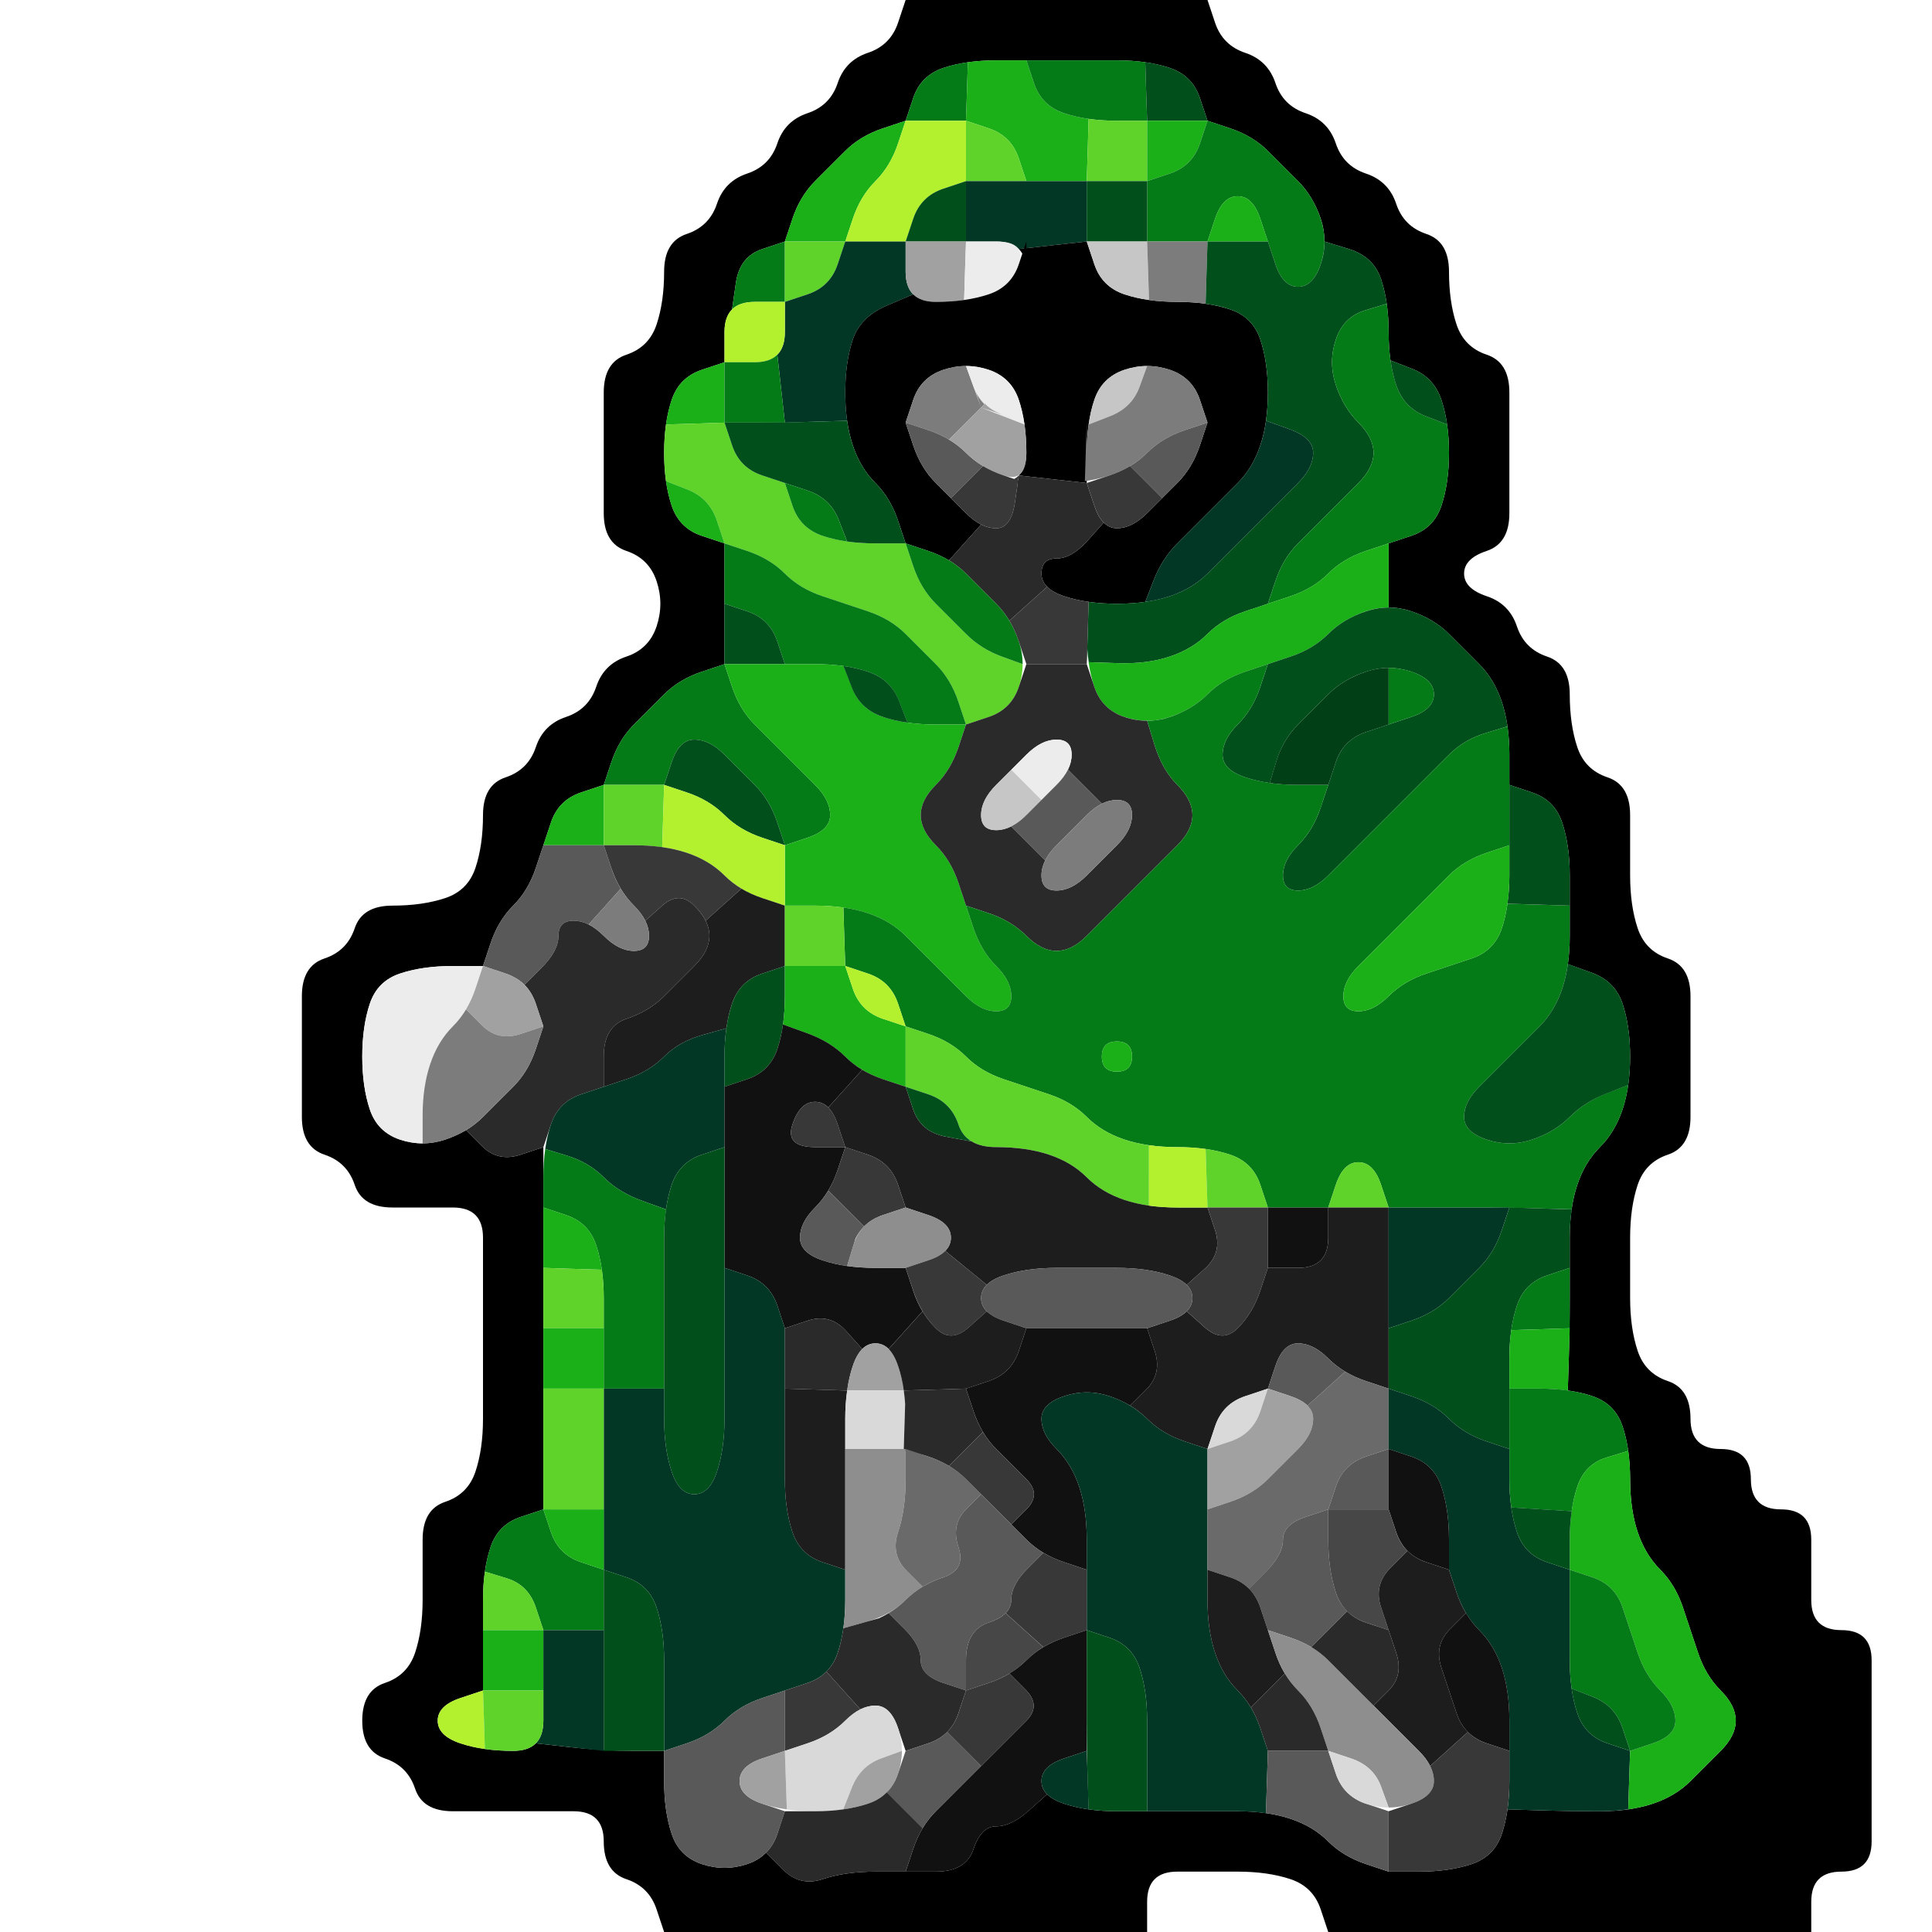 <?xml version="1.0" encoding="UTF-8" standalone="no"?>
<!-- Created with Inkscape (http://www.inkscape.org/) -->

<svg
   xmlns:dc="http://purl.org/dc/elements/1.1/"
   xmlns:cc="http://creativecommons.org/ns#"
   xmlns:rdf="http://www.w3.org/1999/02/22-rdf-syntax-ns#"
   xmlns:svg="http://www.w3.org/2000/svg"
   xmlns="http://www.w3.org/2000/svg"
   xmlns:sodipodi="http://sodipodi.sourceforge.net/DTD/sodipodi-0.dtd"
   xmlns:inkscape="http://www.inkscape.org/namespaces/inkscape"
   version="1.1"
   id="svg7762"
   width="32"
   height="32"
   viewBox="0 0 32 32"
   sodipodi:docname="warlock.svg"
   inkscape:version="0.92.5 (2060ec1f9f, 2020-04-08)">
  <defs
     id="defs7766" />
  <sodipodi:namedview
     pagecolor="#ffffff"
     bordercolor="#666666"
     borderopacity="1"
     objecttolerance="10"
     gridtolerance="10"
     guidetolerance="10"
     inkscape:pageopacity="0"
     inkscape:pageshadow="2"
     inkscape:window-width="1920"
     inkscape:window-height="1118"
     id="namedview7764"
     showgrid="false"
     inkscape:zoom="5.5312498"
     inkscape:cx="21.333334"
     inkscape:cy="21.333334"
     inkscape:window-x="0"
     inkscape:window-y="24"
     inkscape:window-maximized="1"
     inkscape:current-layer="svg7762" />
  <g
     id="g8110">
    <path
       style="fill:#000000;fill-opacity:0"
       d="M 0,0.5 V 0 H 0.5 1 1.5 2 2.5 3 3.5 4 4.5 5 5.5 6 6.5 7 7.5 8 8.5 9 9.5 10 10.5 11 11.5 12 12.5 13 13.5 14 14.5 15 L 14.875,0.375 Q 14.75,0.75 14.375,0.875 14,1 13.875,1.375 13.75,1.75 13.375,1.875 13,2 12.875,2.375 12.75,2.75 12.375,2.875 12,3 11.875,3.375 11.75,3.75 11.375,3.875 11,4 11,4.5 11,5 10.875,5.375 10.75,5.75 10.375,5.875 10,6 10,6.5 q 0,0.5 0,1 0,0.5 0,1 0,0.5 0.375,0.625 0.375,0.125 0.5,0.5 0.125,0.375 0,0.75 -0.125,0.375 -0.5,0.5 Q 10,11 9.875,11.375 9.75,11.75 9.375,11.875 9,12 8.875,12.375 8.75,12.75 8.375,12.875 8,13 8,13.5 8,14 7.875,14.375 7.75,14.75 7.375,14.875 7,15 6.5,15 6,15 5.875,15.375 5.75,15.75 5.375,15.875 5,16 5,16.5 q 0,0.5 0,1 0,0.5 0,1 0,0.5 0.375,0.625 0.375,0.125 0.5,0.5 Q 6,20 6.5,20 q 0.5,0 1,0 0.5,0 0.5,0.5 0,0.5 0,1 0,0.5 0,1 0,0.5 0,1 0,0.5 -0.125,0.875 -0.125,0.375 -0.5,0.5 Q 7,25 7,25.5 7,26 7,26.5 7,27 6.875,27.375 6.75,27.75 6.375,27.875 6,28 6,28.5 6,29 6.375,29.125 6.75,29.25 6.875,29.625 7,30 7.5,30 q 0.5,0 1,0 0.5,0 1,0 0.5,0 0.5,0.5 0,0.5 0.375,0.625 0.375,0.125 0.5,0.5 L 11,32 H 10.5 10 9.5 9 8.5 8 7.5 7 6.5 6 5.5 5 4.5 4 3.5 3 2.5 2 1.5 1 0.5 0 V 31.5 31 30.5 30 29.5 29 28.5 28 27.5 27 26.5 26 25.5 25 24.5 24 23.5 23 22.5 22 21.5 21 20.5 20 19.5 19 18.5 18 17.5 17 16.5 16 15.5 15 14.5 14 13.5 13 12.5 12 11.5 11 10.5 10 9.5 9 8.5 8 7.5 7 6.5 6 5.5 5 4.5 4 3.5 3 2.5 2 1.5 1 0.5"
       id="path7772"
       inkscape:connector-curvature="0" />
    <path
       style="fill:#000000;fill-opacity:1"
       d="M 14.875,0.375 15,0 h 0.5 0.5 0.5 0.5 0.5 0.5 0.5 0.5 0.5 0.5 l 0.125,0.375 q 0.125,0.375 0.5,0.5 0.375,0.125 0.5,0.5 0.125,0.375 0.5,0.5 0.375,0.125 0.5,0.5 0.125,0.375 0.5,0.5 0.375,0.125 0.5,0.5 0.125,0.375 0.5,0.5 Q 24,4 24,4.5 24,5 24.125,5.375 24.25,5.75 24.625,5.875 25,6 25,6.5 25,7 25,7.5 25,8 25,8.5 25,9 24.625,9.125 24.25,9.25 24.25,9.5 q 0,0.25 0.375,0.375 0.375,0.125 0.5,0.5 0.125,0.375 0.5,0.5 Q 26,11 26,11.5 q 0,0.5 0.125,0.875 0.125,0.375 0.5,0.5 Q 27,13 27,13.5 q 0,0.5 0,1 0,0.5 0.125,0.875 0.125,0.375 0.5,0.5 Q 28,16 28,16.5 q 0,0.5 0,1 0,0.5 0,1 0,0.5 -0.375,0.625 -0.375,0.125 -0.5,0.5 Q 27,20 27,20.5 q 0,0.5 0,1 0,0.5 0.125,0.875 0.125,0.375 0.5,0.5 Q 28,23 28,23.5 q 0,0.5 0.5,0.5 0.5,0 0.5,0.5 0,0.5 0.5,0.5 0.5,0 0.5,0.5 0,0.5 0,1 0,0.5 0.5,0.5 0.5,0 0.5,0.5 0,0.5 0,1 0,0.5 0,1 0,0.5 0,1 Q 31,31 30.5,31 30,31 30,31.5 V 32 H 29.5 29 28.5 28 27.5 27 26.5 26 25.5 25 24.5 24 23.5 23 22.5 22 L 21.875,31.625 Q 21.75,31.25 21.375,31.125 21,31 20.5,31 20,31 19.5,31 19,31 19,31.5 V 32 H 18.5 18 17.5 17 16.5 16 15.5 15 14.5 14 13.5 13 12.5 12 11.5 11 L 10.875,31.625 Q 10.75,31.25 10.375,31.125 10,31 10,30.5 10,30 9.5,30 9,30 8.5,30 8,30 7.5,30 7,30 6.875,29.625 6.75,29.25 6.375,29.125 6,29 6,28.5 6,28 6.375,27.875 6.75,27.75 6.875,27.375 7,27 7,26.5 7,26 7,25.5 7,25 7.375,24.875 7.75,24.75 7.875,24.375 8,24 8,23.5 8,23 8,22.5 8,22 8,21.5 8,21 8,20.5 8,20 7.5,20 7,20 6.5,20 6,20 5.875,19.625 5.75,19.25 5.375,19.125 5,19 5,18.5 5,18 5,17.5 5,17 5,16.5 5,16 5.375,15.875 5.75,15.75 5.875,15.375 6,15 6.5,15 7,15 7.375,14.875 7.75,14.75 7.875,14.375 8,14 8,13.5 8,13 8.375,12.875 8.75,12.75 8.875,12.375 9,12 9.375,11.875 9.75,11.75 9.875,11.375 10,11 10.375,10.875 10.75,10.75 10.875,10.375 11,10 10.875,9.625 10.75,9.25 10.375,9.125 10,9 10,8.5 10,8 10,7.5 10,7 10,6.5 10,6 10.375,5.875 10.75,5.75 10.875,5.375 11,5 11,4.5 11,4 11.375,3.875 11.75,3.75 11.875,3.375 12,3 12.375,2.875 12.75,2.75 12.875,2.375 13,2 13.375,1.875 13.75,1.75 13.875,1.375 14,1 14.375,0.875 14.75,0.75 14.875,0.375 M 23.5,31 q 0.5,0 0.875,-0.125 0.375,-0.125 0.5,-0.5 L 25,30 24.906,30.281 24.812,30.562 24.875,30.375 q 0.062,-0.188 0.094,-0.406 L 25,29.75 l -0.016,0.109 -0.016,0.109 0.516,0.016 Q 26,30 26.5,30 27,30 27.375,29.875 27.75,29.75 28,29.5 28.25,29.25 28.5,29 28.75,28.75 28.75,28.5 28.75,28.25 28.5,28 28.25,27.75 28.125,27.375 28,27 27.875,26.625 27.75,26.25 27.5,26 27.25,25.75 27.125,25.375 27,25 27,24.5 27,24 26.875,23.625 26.75,23.25 26.375,23.125 L 26,23 26.281,23.094 26.562,23.188 26.375,23.125 Q 26.188,23.062 25.969,23.031 L 25.75,23 l 0.109,0.016 0.109,0.016 0.016,-0.516 Q 26,22 26,21.5 26,21 26,20.5 26,20 26.125,19.625 26.25,19.25 26.5,19 26.75,18.75 26.875,18.375 27,18 27,17.5 27,17 26.875,16.625 26.75,16.25 26.359,16.109 L 25.969,15.969 25.953,16.078 25.938,16.188 25.969,15.969 Q 26,15.75 26,15.5 V 15.25 15.625 16 15.5 q 0,-0.5 0,-1 0,-0.5 -0.125,-0.875 -0.125,-0.375 -0.5,-0.5 L 25,13 V 12.5 Q 25,12 24.875,11.625 24.75,11.25 24.5,11 24.25,10.75 24,10.5 23.75,10.25 23.375,10.125 L 23,10 23.281,10.094 23.562,10.188 23.375,10.125 Q 23.188,10.062 23,10.062 H 22.812 22.906 23 V 9.531 9 L 23.375,8.875 Q 23.75,8.75 23.875,8.375 24,8 24,7.5 24,7 23.875,6.625 23.75,6.25 23.391,6.109 L 23.031,5.969 23.047,6.078 23.062,6.188 23.031,5.969 Q 23,5.75 23,5.5 V 5.25 5.625 6 5.5 Q 23,5 22.875,4.625 22.75,4.25 22.344,4.125 L 21.938,4 V 4.094 4.188 4 q 0,-0.188 -0.062,-0.375 L 21.812,3.438 21.906,3.719 22,4 21.875,3.625 Q 21.75,3.25 21.5,3 21.25,2.75 21,2.5 20.75,2.25 20.375,2.125 L 20,2 19.875,1.625 Q 19.75,1.25 19.375,1.125 19,1 18.5,1 18,1 17.5,1 17,1 16.5,1 16,1 15.625,1.125 15.25,1.25 15.125,1.625 L 15,2 14.625,2.125 Q 14.25,2.25 14,2.5 13.75,2.75 13.5,3 13.25,3.25 13.125,3.625 L 13,4 12.625,4.125 Q 12.25,4.25 12.188,4.688 L 12.125,5.125 12.188,5.062 12.25,5 12.125,5.125 Q 12,5.25 12,5.5 V 5.75 5.375 5 5.5 6 L 11.625,6.125 Q 11.25,6.25 11.125,6.625 11,7 11,7.5 q 0,0.5 0.125,0.875 0.125,0.375 0.5,0.5 L 12,9 v 0.5 q 0,0.5 0,1 V 11 l -0.375,0.125 Q 11.25,11.25 11,11.5 10.75,11.75 10.5,12 10.25,12.25 10.125,12.625 L 10,13 9.625,13.125 Q 9.25,13.25 9.125,13.625 9,14 8.875,14.375 8.75,14.75 8.5,15 8.25,15.25 8.125,15.625 L 8,16 H 7.5 Q 7,16 6.625,16.125 6.25,16.25 6.125,16.625 6,17 6,17.5 q 0,0.5 0.125,0.875 0.125,0.375 0.5,0.5 0.375,0.125 0.75,0 L 7.75,18.75 7.469,18.844 7.188,18.938 7.375,18.875 Q 7.562,18.812 7.719,18.719 L 7.875,18.625 7.797,18.672 7.719,18.719 7.984,18.984 Q 8.25,19.25 8.625,19.125 L 9,19 v 0.5 q 0,0.5 0,1 0,0.5 0,1 0,0.5 0,1 0,0.5 0,1 0,0.5 0,1 V 25 L 8.625,25.125 Q 8.25,25.25 8.125,25.625 8,26 8,26.5 8,27 8,27.5 V 28 L 7.625,28.125 Q 7.25,28.25 7.25,28.5 q 0,0.25 0.375,0.375 Q 8,29 8.5,29 H 9 8.625 8.25 8.5 q 0.25,0 0.375,-0.125 L 9,28.75 8.938,28.812 8.875,28.875 9.438,28.938 Q 10,29 10.5,29 H 11 v 0.5 q 0,0.5 0.125,0.875 0.125,0.375 0.5,0.5 0.375,0.125 0.75,0 L 12.75,30.75 12.469,30.844 12.188,30.938 12.375,30.875 q 0.188,-0.062 0.312,-0.188 l 0.125,-0.125 -0.062,0.062 -0.062,0.062 0.281,0.281 Q 13.25,31.25 13.625,31.125 14,31 14.5,31 h 0.5 0.5 q 0.5,0 0.625,-0.375 0.125,-0.375 0.375,-0.375 0.25,0 0.547,-0.266 L 17.344,29.719 17.297,29.672 17.25,29.625 17.344,29.719 Q 17.438,29.812 17.625,29.875 L 17.812,29.938 17.531,29.844 17.25,29.75 17.625,29.875 Q 18,30 18.5,30 q 0.5,0 1,0 0.5,0 1,0 0.5,0 0.875,0.125 0.375,0.125 0.625,0.375 0.25,0.25 0.625,0.375 L 23,31 h 0.5 M 25,12.625 V 13 13.125 13.25 13 q 0,-0.25 0,-0.5 v -0.25 0.375 M 23.281,8.906 23,9 22.906,9.031 22.812,9.062 23,9 q 0.188,-0.062 0.375,-0.125 l 0.188,-0.062 -0.281,0.094"
       id="path7774"
       inkscape:connector-curvature="0" />
    <path
       style="fill:#000000;fill-opacity:0"
       d="M 20.125,0.375 20,0 H 20.5 21 21.5 22 22.5 23 23.5 24 24.5 25 25.5 26 26.5 27 27.5 28 28.5 29 29.5 30 30.5 31 31.5 32 V 0.5 1 1.5 2 2.5 3 3.5 4 4.5 5 5.5 6 6.5 7 7.5 8 8.5 9 9.5 10 10.5 11 11.5 12 12.5 13 13.5 14 14.5 15 15.5 16 16.5 17 17.5 18 18.5 19 19.5 20 20.5 21 21.5 22 22.5 23 23.5 24 24.5 25 25.5 26 26.5 27 27.5 28 28.5 29 29.5 30 30.5 31 31.5 32 H 31.5 31 30.5 30 V 31.5 Q 30,31 30.5,31 31,31 31,30.5 q 0,-0.5 0,-1 0,-0.5 0,-1 0,-0.5 0,-1 Q 31,27 30.5,27 30,27 30,26.5 30,26 30,25.5 30,25 29.5,25 29,25 29,24.5 29,24 28.5,24 28,24 28,23.5 28,23 27.625,22.875 27.25,22.75 27.125,22.375 27,22 27,21.5 q 0,-0.5 0,-1 0,-0.5 0.125,-0.875 0.125,-0.375 0.5,-0.5 Q 28,19 28,18.5 q 0,-0.5 0,-1 0,-0.5 0,-1 0,-0.5 -0.375,-0.625 -0.375,-0.125 -0.5,-0.5 Q 27,15 27,14.5 27,14 27,13.5 27,13 26.625,12.875 26.25,12.75 26.125,12.375 26,12 26,11.5 26,11 25.625,10.875 25.25,10.75 25.125,10.375 25,10 24.625,9.875 24.25,9.75 24.25,9.5 24.25,9.25 24.625,9.125 25,9 25,8.5 25,8 25,7.5 25,7 25,6.5 25,6 24.625,5.875 24.25,5.75 24.125,5.375 24,5 24,4.5 24,4 23.625,3.875 23.25,3.75 23.125,3.375 23,3 22.625,2.875 22.25,2.75 22.125,2.375 22,2 21.625,1.875 21.25,1.75 21.125,1.375 21,1 20.625,0.875 20.25,0.75 20.125,0.375"
       id="path7776"
       inkscape:connector-curvature="0" />
    <path
       style="fill:#057b18;fill-opacity:1"
       d="m 15.125,1.625 q 0.125,-0.375 0.5,-0.5 L 16,1 15.719,1.094 15.438,1.188 15.625,1.125 Q 15.812,1.062 16.031,1.031 L 16.25,1 16.141,1.016 16.031,1.031 16.016,1.516 16,2 H 15.5 15 l 0.125,-0.375"
       id="path7778"
       inkscape:connector-curvature="0" />
    <path
       style="fill:#1bb017;fill-opacity:1"
       d="M 16.016,1.516 16.031,1.031 15.922,1.047 15.812,1.062 16.031,1.031 Q 16.25,1 16.5,1 H 16.75 16.375 16 16.5 17 l 0.125,0.375 q 0.125,0.375 0.5,0.5 L 18,2 17.719,1.906 17.438,1.812 17.625,1.875 q 0.188,0.062 0.406,0.094 L 18.25,2 18.141,1.984 18.031,1.969 18.016,2.484 18,3 H 17.5 17 L 16.875,2.625 Q 16.75,2.25 16.375,2.125 L 16,2 16.016,1.516 M 16.875,3 H 17 17.375 17.75 17.5 Q 17.25,3 17,3 h -0.25 0.125 m 0.25,-2 H 17 16.625 16.25 16.5 q 0.25,0 0.5,0 h 0.25 -0.125"
       id="path7780"
       inkscape:connector-curvature="0" />
    <path
       style="fill:#057b18;fill-opacity:1"
       d="M 17.125,1.375 17,1 h 0.5 q 0.5,0 1,0 H 19 18.625 18.25 18.5 q 0.25,0 0.469,0.031 L 19.188,1.062 19.078,1.047 18.969,1.031 18.984,1.516 19,2 H 18.5 Q 18,2 17.625,1.875 17.25,1.75 17.125,1.375 M 17.375,1 H 17 16.875 16.75 17 q 0.25,0 0.5,0 h 0.25 -0.375"
       id="path7782"
       inkscape:connector-curvature="0" />
    <path
       style="fill:#01501c;fill-opacity:1"
       d="M 18.984,1.516 18.969,1.031 18.859,1.016 18.75,1 18.969,1.031 Q 19.188,1.062 19.375,1.125 L 19.562,1.188 19.281,1.094 19,1 19.375,1.125 q 0.375,0.125 0.5,0.5 L 20,2 H 19.5 19 L 18.984,1.516"
       id="path7784"
       inkscape:connector-curvature="0" />
    <path
       style="fill:#1bb017;fill-opacity:1"
       d="M 14,2.5 Q 14.25,2.25 14.625,2.125 L 15,2 14.875,2.375 Q 14.75,2.75 14.5,3 14.25,3.25 14.125,3.625 L 14,4 H 13.5 13 L 13.125,3.625 Q 13.25,3.25 13.5,3 13.75,2.75 14,2.5"
       id="path7786"
       inkscape:connector-curvature="0" />
    <path
       style="fill:#b3f02e;fill-opacity:1"
       d="M 14.875,2.375 15,2 H 15.5 16 V 2.5 3 l -0.375,0.125 q -0.375,0.125 -0.5,0.5 L 15,4 H 14.5 14 L 14.125,3.625 Q 14.25,3.25 14.5,3 14.75,2.75 14.875,2.375"
       id="path7788"
       inkscape:connector-curvature="0" />
    <path
       style="fill:#5fd329;fill-opacity:1"
       d="M 16,2.5 V 2 l 0.375,0.125 q 0.375,0.125 0.5,0.5 L 17,3 H 16.5 16 V 2.5 M 16.625,3 H 17 17.125 17.25 17 q -0.25,0 -0.5,0 h -0.25 0.375"
       id="path7790"
       inkscape:connector-curvature="0" />
    <path
       style="fill:#5fd329;fill-opacity:1"
       d="M 18.016,2.484 18.031,1.969 17.922,1.953 17.812,1.938 18.031,1.969 Q 18.25,2 18.5,2 H 18.75 18.375 18 18.5 19 V 2.5 3 H 18.5 18 l 0.016,-0.516"
       id="path7792"
       inkscape:connector-curvature="0" />
    <path
       style="fill:#1bb017;fill-opacity:1"
       d="M 19,2.5 V 2 h 0.5 0.5 l -0.125,0.375 q -0.125,0.375 -0.5,0.5 L 19,3 V 2.5"
       id="path7794"
       inkscape:connector-curvature="0" />
    <path
       style="fill:#057b18;fill-opacity:1"
       d="M 19.875,2.375 20,2 20.375,2.125 Q 20.75,2.25 21,2.5 21.25,2.75 21.5,3 21.75,3.25 21.875,3.625 22,4 21.875,4.375 21.75,4.75 21.5,4.75 21.25,4.75 21.125,4.375 21,4 20.875,3.625 20.75,3.25 20.5,3.25 q -0.25,0 -0.375,0.375 L 20,4 H 19.5 19 V 3.5 3 l 0.375,-0.125 q 0.375,-0.125 0.5,-0.5"
       id="path7796"
       inkscape:connector-curvature="0" />
    <path
       style="fill:#01501c;fill-opacity:1"
       d="m 15.125,3.625 q 0.125,-0.375 0.5,-0.5 L 16,3 V 3.5 4 H 15.5 15 l 0.125,-0.375"
       id="path7798"
       inkscape:connector-curvature="0" />
    <path
       style="fill:#013724;fill-opacity:1"
       d="M 16,3.5 V 3 h 0.5 q 0.5,0 1,0 H 18 V 3.5 4 L 17.438,4.062 16.875,4.125 16.938,4.188 17,4.25 16.875,4.125 Q 16.75,4 16.5,4 H 16.25 16.625 17 16.5 16 V 3.5"
       id="path7800"
       inkscape:connector-curvature="0" />
    <path
       style="fill:#01501c;fill-opacity:1"
       d="M 18,3.5 V 3 H 18.5 19 V 3.5 4 H 18.5 18 V 3.5"
       id="path7802"
       inkscape:connector-curvature="0" />
    <path
       style="fill:#1bb017;fill-opacity:1"
       d="M 20.125,3.625 Q 20.25,3.25 20.5,3.25 q 0.25,0 0.375,0.375 L 21,4 H 20.5 20 L 20.125,3.625 M 21.031,4.094 21,4 20.906,3.719 20.812,3.438 20.875,3.625 Q 20.938,3.812 21,4 l 0.062,0.188 -0.031,-0.094"
       id="path7804"
       inkscape:connector-curvature="0" />
    <path
       style="fill:#057b18;fill-opacity:1"
       d="M 12.188,4.688 Q 12.25,4.25 12.625,4.125 L 13,4 V 4.5 5 H 12.5 12 12.375 12.75 12.5 Q 12.25,5 12.125,5.125 L 12,5.25 12.062,5.188 12.125,5.125 12.188,4.688"
       id="path7806"
       inkscape:connector-curvature="0" />
    <path
       style="fill:#5fd329;fill-opacity:1"
       d="M 13,4.5 V 4 h 0.5 0.5 l -0.125,0.375 q -0.125,0.375 -0.5,0.5 L 13,5 V 4.5"
       id="path7808"
       inkscape:connector-curvature="0" />
    <path
       style="fill:#013724;fill-opacity:1"
       d="M 13.875,4.375 14,4 H 14.5 15 V 4.5 5 4.625 4.25 4.5 q 0,0.25 0.125,0.375 L 15.25,5 15.188,4.938 15.125,4.875 14.688,5.062 Q 14.25,5.25 14.125,5.625 14,6 14,6.5 V 7 6.625 6.25 6.5 q 0,0.25 0.031,0.469 L 14.062,7.188 14.047,7.078 14.031,6.969 13.516,6.984 13,7 12.938,6.438 12.875,5.875 12.812,5.938 12.75,6 12.875,5.875 Q 13,5.75 13,5.5 V 5.25 5.625 6 5.5 5 l 0.375,-0.125 q 0.375,-0.125 0.5,-0.5 M 12.875,7 H 13 13.375 13.75 13.5 Q 13.25,7 13,7 h -0.25 0.125"
       id="path7810"
       inkscape:connector-curvature="0" />
    <path
       style="fill:#a1a1a1;fill-opacity:1"
       d="M 15,4.5 V 4 H 15.5 16 L 15.984,4.484 15.969,4.969 16.078,4.953 16.188,4.938 15.969,4.969 Q 15.75,5 15.5,5 H 15.25 15.625 16 15.5 Q 15,5 15,4.5"
       id="path7812"
       inkscape:connector-curvature="0" />
    <path
       style="fill:#ececec;fill-opacity:1"
       d="M 15.984,4.484 16,4 h 0.5 q 0.5,0 0.375,0.375 -0.125,0.375 -0.5,0.5 L 16,5 16.281,4.906 16.562,4.812 16.375,4.875 Q 16.188,4.938 15.969,4.969 L 15.75,5 15.859,4.984 15.969,4.969 15.984,4.484"
       id="path7814"
       inkscape:connector-curvature="0" />
    <path
       style="fill:#000000;fill-opacity:1"
       d="M 16.875,4.375 17,4 V 4.375 4.75 4.5 Q 17,4.25 16.875,4.125 L 16.75,4 16.812,4.062 16.875,4.125 17.438,4.062 18,4 18.125,4.375 q 0.125,0.375 0.5,0.5 Q 19,5 19.5,5 20,5 20.375,5.125 20.75,5.25 20.875,5.625 21,6 21,6.5 21,7 20.875,7.375 20.75,7.75 20.5,8 20.25,8.25 20,8.5 19.75,8.75 19.5,9 19.25,9.25 19.109,9.609 L 18.969,9.969 19.078,9.953 19.188,9.938 18.969,9.969 Q 18.75,10 18.5,10 H 18.25 18.625 19 18.5 Q 18,10 17.625,9.875 17.25,9.75 17.25,9.5 q 0,-0.25 0.25,-0.25 0.25,0 0.516,-0.297 L 18.281,8.656 18.234,8.609 18.188,8.562 18.281,8.656 Q 18.375,8.75 18.5,8.75 H 18.625 18.438 18.25 18.5 Q 18.75,8.75 19,8.5 19.25,8.25 19.5,8 19.75,7.75 19.875,7.375 L 20,7 19.875,6.625 Q 19.75,6.25 19.375,6.125 19,6 18.625,6.125 18.25,6.25 18.125,6.625 18,7 18,7.5 V 8 L 17.438,7.938 16.875,7.875 16.812,7.938 16.75,8 16.875,7.875 Q 17,7.75 17,7.5 V 7.25 7.625 8 7.5 Q 17,7 16.875,6.625 16.75,6.25 16.375,6.125 16,6 15.625,6.125 15.25,6.25 15.125,6.625 L 15,7 15.125,7.375 Q 15.25,7.75 15.5,8 15.75,8.25 16,8.5 L 16.25,8.75 16.062,8.562 15.875,8.375 16,8.5 q 0.125,0.125 0.25,0.188 L 16.375,8.75 16.312,8.719 16.25,8.688 15.984,8.984 15.719,9.281 15.797,9.328 15.875,9.375 15.719,9.281 Q 15.562,9.188 15.375,9.125 L 15.188,9.062 15.469,9.156 15.75,9.25 15.375,9.125 15,9 14.875,8.625 Q 14.75,8.25 14.5,8 14.25,7.75 14.125,7.375 14,7 14,6.5 14,6 14.125,5.625 14.25,5.25 14.688,5.062 L 15.125,4.875 15.062,4.812 15,4.75 15.125,4.875 Q 15.25,5 15.5,5 H 15.75 15.375 15 15.5 q 0.5,0 0.875,-0.125 0.375,-0.125 0.5,-0.5"
       id="path7816"
       inkscape:connector-curvature="0" />
    <path
       style="fill:#c6c6c6;fill-opacity:1"
       d="M 18.125,4.375 18,4 H 18.5 19 L 19.016,4.484 19.031,4.969 19.141,4.984 19.25,5 19.031,4.969 Q 18.812,4.938 18.625,4.875 L 18.438,4.812 18.719,4.906 19,5 18.625,4.875 q -0.375,-0.125 -0.5,-0.5"
       id="path7818"
       inkscape:connector-curvature="0" />
    <path
       style="fill:#7c7c7c;fill-opacity:1"
       d="M 19.016,4.484 19,4 H 19.5 20 L 19.984,4.516 19.969,5.031 20.078,5.047 20.188,5.062 19.969,5.031 Q 19.75,5 19.5,5 H 19.25 19.625 20 19.5 19 19.375 19.75 19.5 Q 19.25,5 19.031,4.969 L 18.812,4.938 18.922,4.953 19.031,4.969 19.016,4.484"
       id="path7820"
       inkscape:connector-curvature="0" />
    <path
       style="fill:#01501c;fill-opacity:1"
       d="M 19.984,4.516 20,4 h 0.5 0.5 l 0.125,0.375 Q 21.25,4.75 21.5,4.75 q 0.25,0 0.375,-0.375 L 22,4 21.906,4.281 21.812,4.562 21.875,4.375 Q 21.938,4.188 21.938,4 V 3.812 3.906 4 l 0.406,0.125 Q 22.75,4.25 22.875,4.625 L 23,5 22.906,4.719 22.812,4.438 22.875,4.625 q 0.062,0.188 0.094,0.406 L 23,5.25 22.984,5.141 22.969,5.031 22.609,5.141 Q 22.25,5.25 22.125,5.625 22,6 22.125,6.375 22.25,6.75 22.5,7 22.75,7.25 22.75,7.5 22.75,7.75 22.5,8 22.25,8.25 22,8.5 21.75,8.75 21.5,9 21.25,9.25 21.125,9.625 L 21,10 20.625,10.125 Q 20.25,10.25 20,10.5 19.75,10.75 19.375,10.875 19,11 18.516,10.984 l -0.484,-0.016 0.016,0.109 0.016,0.109 -0.031,-0.219 Q 18,10.75 18,10.5 V 10.25 10.625 11 L 18.016,10.484 18.031,9.969 17.922,9.953 17.812,9.938 18.031,9.969 Q 18.25,10 18.5,10 H 18.75 18.375 18 18.5 Q 19,10 19.375,9.875 19.75,9.75 20,9.5 20.25,9.25 20.5,9 20.75,8.75 21,8.5 21.25,8.25 21.5,8 21.75,7.75 21.75,7.5 21.75,7.25 21.359,7.109 L 20.969,6.969 20.953,7.078 20.938,7.188 20.969,6.969 Q 21,6.75 21,6.5 V 6.25 6.625 7 6.5 Q 21,6 20.875,5.625 20.75,5.25 20.375,5.125 L 20,5 20.281,5.094 20.562,5.188 20.375,5.125 Q 20.188,5.062 19.969,5.031 L 19.75,5 19.859,5.016 19.969,5.031 19.984,4.516 M 20.719,10.094 21,10 21.094,9.969 21.188,9.938 21,10 q -0.188,0.062 -0.375,0.125 l -0.188,0.062 0.281,-0.094 m 0.375,-5.812 L 21,4 20.969,3.906 20.938,3.812 21,4 q 0.062,0.188 0.125,0.375 l 0.062,0.188 -0.094,-0.281"
       id="path7822"
       inkscape:connector-curvature="0" />
    <path
       style="fill:#b3f02e;fill-opacity:1"
       d="M 12,5.5 Q 12,5 12.5,5 H 13 V 5.5 Q 13,6 12.5,6 H 12 V 5.5"
       id="path7824"
       inkscape:connector-curvature="0" />
    <path
       style="fill:#057b18;fill-opacity:1"
       d="M 22.125,5.625 Q 22.25,5.25 22.609,5.141 L 22.969,5.031 22.953,4.922 22.938,4.812 22.969,5.031 Q 23,5.25 23,5.5 V 5.75 5.375 5 5.5 Q 23,6 23.125,6.375 23.25,6.75 23.609,6.891 L 23.969,7.031 23.953,6.922 23.938,6.812 23.969,7.031 Q 24,7.25 24,7.5 V 7.75 7.375 7 7.5 Q 24,8 23.875,8.375 23.75,8.75 23.375,8.875 23,9 22.625,9.125 22.25,9.25 22,9.5 21.75,9.75 21.375,9.875 L 21,10 21.125,9.625 Q 21.25,9.25 21.5,9 21.75,8.75 22,8.5 22.25,8.25 22.5,8 22.75,7.75 22.75,7.5 22.75,7.25 22.5,7 22.25,6.75 22.125,6.375 22,6 22.125,5.625 M 20.906,10.031 21,10 21.281,9.906 21.562,9.812 21.375,9.875 Q 21.188,9.938 21,10 l -0.188,0.062 0.094,-0.031"
       id="path7826"
       inkscape:connector-curvature="0" />
    <path
       style="fill:#1bb017;fill-opacity:1"
       d="m 11.125,6.625 q 0.125,-0.375 0.5,-0.5 L 12,6 V 6.5 7 L 11.516,7.016 11.031,7.031 11.016,7.141 11,7.25 11.031,7.031 Q 11.062,6.812 11.125,6.625 L 11.188,6.438 11.094,6.719 11,7 11.125,6.625"
       id="path7828"
       inkscape:connector-curvature="0" />
    <path
       style="fill:#057b18;fill-opacity:1"
       d="M 12,6.5 V 6 H 12.5 13 12.625 12.25 12.5 q 0.25,0 0.375,-0.125 L 13,5.75 12.938,5.812 12.875,5.875 12.938,6.438 13,7 H 12.5 12 V 6.5 M 12.625,7 H 13 13.125 13.25 13 q -0.25,0 -0.5,0 h -0.25 0.375"
       id="path7830"
       inkscape:connector-curvature="0" />
    <path
       style="fill:#7c7c7c;fill-opacity:1"
       d="m 15.125,6.625 q 0.125,-0.375 0.5,-0.5 L 16,6 15.719,6.094 15.438,6.188 15.625,6.125 Q 15.812,6.062 16,6.062 H 16.188 16.094 16 L 16.125,6.406 16.25,6.75 16.156,6.469 16.062,6.188 16.125,6.375 q 0.062,0.188 0.188,0.312 l 0.125,0.125 L 16.375,6.75 16.312,6.688 16.016,6.984 15.719,7.281 15.797,7.328 15.875,7.375 15.719,7.281 Q 15.562,7.188 15.375,7.125 L 15.188,7.062 15.469,7.156 15.75,7.25 15.375,7.125 15,7 15.125,6.625"
       id="path7832"
       inkscape:connector-curvature="0" />
    <path
       style="fill:#ececec;fill-opacity:1"
       d="M 16.125,6.406 16,6.062 H 15.906 15.812 16 q 0.188,0 0.375,0.062 L 16.562,6.188 16.281,6.094 16,6 16.375,6.125 q 0.375,0.125 0.5,0.5 L 17,7 16.906,6.719 16.812,6.438 16.875,6.625 q 0.062,0.188 0.094,0.406 L 17,7.25 16.984,7.141 16.969,7.031 16.609,6.891 Q 16.25,6.75 16.125,6.406"
       id="path7834"
       inkscape:connector-curvature="0" />
    <path
       style="fill:#c6c6c6;fill-opacity:1"
       d="m 18.125,6.625 q 0.125,-0.375 0.5,-0.5 L 19,6 18.719,6.094 18.438,6.188 18.625,6.125 Q 18.812,6.062 19,6.062 H 19.188 19.094 19 L 18.875,6.406 Q 18.75,6.75 18.391,6.891 L 18.031,7.031 18.016,7.141 18,7.25 18.031,7.031 Q 18.062,6.812 18.125,6.625 L 18.188,6.438 18.094,6.719 18,7 18.125,6.625"
       id="path7836"
       inkscape:connector-curvature="0" />
    <path
       style="fill:#7c7c7c;fill-opacity:1"
       d="M 18.875,6.406 19,6.062 H 18.906 18.812 19 q 0.188,0 0.375,0.062 L 19.562,6.188 19.281,6.094 19,6 19.375,6.125 q 0.375,0.125 0.5,0.5 L 20,7 19.625,7.125 Q 19.25,7.25 19,7.5 18.75,7.75 18.375,7.875 L 18,8 18.281,7.906 18.562,7.812 18.375,7.875 Q 18.188,7.938 17.969,7.969 L 17.75,8 17.859,7.984 17.969,7.969 17.984,7.484 18,7 V 7.375 7.75 7.5 Q 18,7.25 18.031,7.031 L 18.062,6.812 18.047,6.922 18.031,7.031 18.391,6.891 Q 18.75,6.75 18.875,6.406"
       id="path7838"
       inkscape:connector-curvature="0" />
    <path
       style="fill:#01501c;fill-opacity:1"
       d="M 23.125,6.375 23,6 23.094,6.281 23.188,6.562 23.125,6.375 Q 23.062,6.188 23.031,5.969 L 23,5.75 23.016,5.859 23.031,5.969 23.391,6.109 Q 23.75,6.25 23.875,6.625 L 24,7 23.906,6.719 23.812,6.438 23.875,6.625 q 0.062,0.188 0.094,0.406 L 24,7.25 23.984,7.141 23.969,7.031 23.609,6.891 Q 23.25,6.75 23.125,6.375"
       id="path7840"
       inkscape:connector-curvature="0" />
    <path
       style="fill:#5fd329;fill-opacity:1"
       d="M 11,7.5 V 7 7.375 7.75 7.5 Q 11,7.25 11.031,7.031 L 11.062,6.812 11.047,6.922 11.031,7.031 11.516,7.016 12,7 12.125,7.375 q 0.125,0.375 0.5,0.5 L 13,8 13.125,8.375 q 0.125,0.375 0.5,0.5 Q 14,9 14.5,9 H 15 l 0.125,0.375 Q 15.25,9.75 15.5,10 q 0.25,0.25 0.5,0.5 0.25,0.25 0.594,0.375 L 16.938,11 V 10.906 10.812 11 q 0,0.188 -0.062,0.375 L 16.812,11.562 16.906,11.281 17,11 16.875,11.375 q -0.125,0.375 -0.5,0.5 L 16,12 15.875,11.625 Q 15.75,11.25 15.5,11 15.25,10.75 15,10.5 14.75,10.25 14.375,10.125 14,10 13.625,9.875 13.25,9.75 13,9.5 12.75,9.25 12.375,9.125 L 12,9 11.875,8.625 Q 11.75,8.25 11.391,8.109 L 11.031,7.969 11.047,8.078 11.062,8.188 11.031,7.969 Q 11,7.75 11,7.5 V 7.25 7.625 8 7.5 M 13.094,8.031 13,8 12.719,7.906 12.438,7.812 12.625,7.875 Q 12.812,7.938 13,8 l 0.188,0.062 -0.094,-0.031"
       id="path7842"
       inkscape:connector-curvature="0" />
    <path
       style="fill:#01501c;fill-opacity:1"
       d="M 12.125,7.375 12,7 h 0.5 Q 13,7 13.516,6.984 L 14.031,6.969 14.016,6.859 14,6.75 14.031,6.969 Q 14.062,7.188 14.125,7.375 L 14.188,7.562 14.094,7.281 14,7 14.125,7.375 Q 14.25,7.75 14.5,8 14.75,8.25 14.875,8.625 L 15,9 H 14.5 14 14.375 14.75 14.5 Q 14.25,9 14.031,8.969 L 13.812,8.938 13.922,8.953 14.031,8.969 13.891,8.609 Q 13.75,8.25 13.375,8.125 13,8 12.625,7.875 12.25,7.75 12.125,7.375"
       id="path7844"
       inkscape:connector-curvature="0" />
    <path
       style="fill:#595959;fill-opacity:1"
       d="M 15.125,7.375 15,7 15.375,7.125 Q 15.75,7.25 16,7.5 L 16.25,7.75 16.062,7.562 15.875,7.375 16,7.5 q 0.125,0.125 0.281,0.219 L 16.438,7.812 16.359,7.766 16.281,7.719 16.016,7.984 15.75,8.25 15.5,8 Q 15.25,7.75 15.125,7.375 M 15.562,8.062 15.75,8.25 15.812,8.312 15.875,8.375 15.75,8.25 Q 15.625,8.125 15.5,8 l -0.125,-0.125 0.188,0.188"
       id="path7846"
       inkscape:connector-curvature="0" />
    <path
       style="fill:#a1a1a1;fill-opacity:1"
       d="M 16,7.5 15.75,7.25 15.938,7.438 16.125,7.625 16,7.5 Q 15.875,7.375 15.719,7.281 L 15.562,7.188 15.641,7.234 15.719,7.281 16.016,6.984 16.312,6.688 16.25,6.625 16.188,6.562 l 0.125,0.125 q 0.125,0.125 0.312,0.188 L 16.812,6.938 16.531,6.844 16.25,6.75 16.609,6.891 16.969,7.031 16.953,6.922 16.938,6.812 16.969,7.031 Q 17,7.25 17,7.5 V 7.75 7.375 7 7.5 Q 17,8 16.625,7.875 16.25,7.75 16,7.5"
       id="path7848"
       inkscape:connector-curvature="0" />
    <path
       style="fill:#595959;fill-opacity:1"
       d="M 19,7.5 Q 19.25,7.25 19.625,7.125 L 20,7 19.875,7.375 Q 19.75,7.75 19.5,8 L 19.25,8.25 18.984,7.984 18.719,7.719 18.641,7.766 18.562,7.812 18.719,7.719 Q 18.875,7.625 19,7.5 L 19.125,7.375 18.938,7.562 18.75,7.75 19,7.5 M 19.188,8.312 19.25,8.25 19.438,8.062 19.625,7.875 19.5,8 q -0.125,0.125 -0.25,0.25 l -0.125,0.125 0.062,-0.062"
       id="path7850"
       inkscape:connector-curvature="0" />
    <path
       style="fill:#013724;fill-opacity:1"
       d="M 20.875,7.375 21,7 20.906,7.281 20.812,7.562 20.875,7.375 Q 20.938,7.188 20.969,6.969 L 21,6.75 20.984,6.859 20.969,6.969 21.359,7.109 Q 21.75,7.25 21.75,7.5 21.75,7.75 21.5,8 21.25,8.25 21,8.5 20.75,8.75 20.5,9 20.25,9.25 20,9.5 19.75,9.75 19.375,9.875 L 19,10 19.281,9.906 19.562,9.812 19.375,9.875 Q 19.188,9.938 18.969,9.969 L 18.75,10 18.859,9.984 18.969,9.969 19.109,9.609 Q 19.25,9.25 19.5,9 19.75,8.75 20,8.5 20.25,8.25 20.5,8 20.75,7.75 20.875,7.375"
       id="path7852"
       inkscape:connector-curvature="0" />
    <path
       style="fill:#1bb017;fill-opacity:1"
       d="M 11.125,8.375 11,8 11.094,8.281 11.188,8.562 11.125,8.375 Q 11.062,8.188 11.031,7.969 L 11,7.75 11.016,7.859 11.031,7.969 11.391,8.109 Q 11.75,8.25 11.875,8.625 L 12,9 11.625,8.875 q -0.375,-0.125 -0.5,-0.5"
       id="path7854"
       inkscape:connector-curvature="0" />
    <path
       style="fill:#057b18;fill-opacity:1"
       d="M 13.125,8.375 13,8 13.375,8.125 Q 13.75,8.25 13.891,8.609 L 14.031,8.969 14.141,8.984 14.25,9 14.031,8.969 Q 13.812,8.938 13.625,8.875 L 13.438,8.812 13.719,8.906 14,9 13.625,8.875 Q 13.25,8.75 13.125,8.375 M 13.281,8.094 13,8 12.906,7.969 12.812,7.938 13,8 q 0.188,0.062 0.375,0.125 l 0.188,0.062 -0.281,-0.094"
       id="path7856"
       inkscape:connector-curvature="0" />
    <path
       style="fill:#383838;fill-opacity:1"
       d="M 16,8.5 15.75,8.25 16.016,7.984 16.281,7.719 16.203,7.672 16.125,7.625 16.281,7.719 Q 16.438,7.812 16.625,7.875 L 16.812,7.938 16.531,7.844 16.25,7.75 16.625,7.875 17,8 H 16.625 16.25 16.5 q 0.25,0 0.375,-0.125 L 17,7.75 16.938,7.812 16.875,7.875 16.812,8.312 Q 16.75,8.75 16.5,8.75 16.25,8.75 16,8.5 M 15.688,8.188 15.75,8.25 15.938,8.438 16.125,8.625 16,8.5 Q 15.875,8.375 15.75,8.25 l -0.125,-0.125 0.062,0.062"
       id="path7858"
       inkscape:connector-curvature="0" />
    <path
       style="fill:#2a2a2a;fill-opacity:1"
       d="M 16.812,8.312 16.875,7.875 17.438,7.938 18,8 18.125,8.375 18.25,8.75 18.156,8.469 18.062,8.188 18.125,8.375 q 0.062,0.188 0.156,0.281 L 18.375,8.75 18.328,8.703 18.281,8.656 18.016,8.953 Q 17.75,9.25 17.5,9.25 17.25,9.25 17.25,9.5 V 9.75 9.562 9.375 9.5 q 0,0.125 0.094,0.219 L 17.438,9.812 17.391,9.766 17.344,9.719 17.031,10 l -0.312,0.281 0.047,0.078 0.047,0.078 -0.094,-0.156 Q 16.625,10.125 16.5,10 L 16.375,9.875 16.562,10.062 16.75,10.25 16.5,10 Q 16.25,9.75 16,9.5 L 15.75,9.25 15.938,9.438 16.125,9.625 16,9.5 Q 15.875,9.375 15.719,9.281 L 15.562,9.188 15.641,9.234 15.719,9.281 15.984,8.984 16.25,8.688 16.188,8.656 16.125,8.625 16.25,8.688 Q 16.375,8.75 16.5,8.75 H 16.625 16.438 16.25 16.5 q 0.25,0 0.312,-0.438"
       id="path7860"
       inkscape:connector-curvature="0" />
    <path
       style="fill:#383838;fill-opacity:1"
       d="M 18.125,8.375 18,8 18.375,7.875 18.75,7.75 18.469,7.844 18.188,7.938 18.375,7.875 Q 18.562,7.812 18.719,7.719 L 18.875,7.625 18.797,7.672 18.719,7.719 18.984,7.984 19.25,8.25 19,8.5 q -0.25,0.25 -0.5,0.25 -0.25,0 -0.375,-0.375 M 19.062,8.438 19.25,8.25 19.312,8.188 19.375,8.125 19.25,8.25 Q 19.125,8.375 19,8.5 l -0.125,0.125 0.188,-0.188"
       id="path7862"
       inkscape:connector-curvature="0" />
    <path
       style="fill:#057b18;fill-opacity:1"
       d="M 12,9.5 V 9 l 0.375,0.125 Q 12.75,9.25 13,9.5 13.25,9.75 13.625,9.875 14,10 14.375,10.125 14.75,10.25 15,10.5 q 0.25,0.25 0.5,0.5 0.25,0.25 0.375,0.625 L 16,12 H 15.5 15 15.375 15.75 15.5 q -0.25,0 -0.469,-0.031 l -0.219,-0.031 0.109,0.016 0.109,0.016 -0.141,-0.359 Q 14.75,11.25 14.375,11.125 14,11 13.5,11 H 13 l -0.125,-0.375 q -0.125,-0.375 -0.5,-0.5 L 12,10 V 9.5 m 0,0.125 V 10 10.125 10.25 10 Q 12,9.75 12,9.5 V 9.25 9.625 M 12.875,11 H 13 13.375 13.75 13.5 q -0.25,0 -0.5,0 h -0.25 0.125"
       id="path7864"
       inkscape:connector-curvature="0" />
    <path
       style="fill:#057b18;fill-opacity:1"
       d="M 15.125,9.375 15,9 15.375,9.125 Q 15.75,9.25 16,9.5 q 0.25,0.25 0.5,0.5 0.25,0.25 0.375,0.625 L 17,11 16.906,10.719 16.812,10.438 16.875,10.625 Q 16.938,10.812 16.938,11 V 11.188 11.094 11 L 16.594,10.875 Q 16.25,10.75 16,10.5 15.75,10.25 15.5,10 15.25,9.75 15.125,9.375"
       id="path7866"
       inkscape:connector-curvature="0" />
    <path
       style="fill:#1bb017;fill-opacity:1"
       d="M 22,9.5 Q 22.25,9.25 22.625,9.125 L 23,9 V 9.531 10.062 H 23.094 23.188 23 q -0.188,0 -0.375,0.062 L 22.438,10.188 22.719,10.094 23,10 22.625,10.125 Q 22.25,10.25 22,10.5 21.75,10.75 21.375,10.875 21,11 20.625,11.125 20.25,11.25 20,11.5 q -0.25,0.25 -0.625,0.375 -0.375,0.125 -0.75,0 -0.375,-0.125 -0.5,-0.5 L 18,11 18.094,11.281 18.188,11.562 18.125,11.375 Q 18.062,11.188 18.031,10.969 L 18,10.75 l 0.016,0.109 0.016,0.109 0.484,0.016 Q 19,11 19.375,10.875 19.75,10.75 20,10.5 20.25,10.25 20.625,10.125 21,10 21.375,9.875 21.75,9.75 22,9.5 M 23.094,8.969 23,9 22.719,9.094 22.438,9.188 22.625,9.125 Q 22.812,9.062 23,9 l 0.188,-0.062 -0.094,0.031"
       id="path7868"
       inkscape:connector-curvature="0" />
    <path
       style="fill:#01501c;fill-opacity:1"
       d="M 12,10.5 V 10 l 0.375,0.125 q 0.375,0.125 0.5,0.5 L 13,11 H 12.5 12 V 10.5 M 12.625,11 H 13 13.125 13.25 13 q -0.25,0 -0.5,0 h -0.25 0.375 M 12,9.875 V 10 10.375 10.75 10.5 Q 12,10.25 12,10 V 9.75 9.875"
       id="path7870"
       inkscape:connector-curvature="0" />
    <path
       style="fill:#383838;fill-opacity:1"
       d="M 16.875,10.625 16.75,10.25 16.844,10.531 16.938,10.812 16.875,10.625 Q 16.812,10.438 16.719,10.281 L 16.625,10.125 16.672,10.203 16.719,10.281 17.031,10 17.344,9.719 17.297,9.672 17.25,9.625 17.344,9.719 Q 17.438,9.812 17.625,9.875 L 17.812,9.938 17.531,9.844 17.25,9.75 17.625,9.875 18,10 17.719,9.906 17.438,9.812 17.625,9.875 q 0.188,0.062 0.406,0.094 L 18.25,10 18.141,9.984 18.031,9.969 18.016,10.484 18,11 H 17.5 17 l -0.125,-0.375"
       id="path7872"
       inkscape:connector-curvature="0" />
    <path
       style="fill:#01501c;fill-opacity:1"
       d="m 22,10.5 q 0.25,-0.25 0.625,-0.375 0.375,-0.125 0.75,0 0.375,0.125 0.625,0.375 0.25,0.25 0.5,0.5 0.25,0.25 0.375,0.625 L 25,12 24.906,11.719 24.812,11.438 24.875,11.625 q 0.062,0.188 0.094,0.406 L 25,12.25 24.984,12.141 24.969,12.031 24.609,12.141 Q 24.25,12.25 24,12.5 q -0.25,0.25 -0.5,0.5 -0.25,0.25 -0.5,0.5 -0.25,0.25 -0.5,0.5 -0.25,0.25 -0.5,0.5 -0.25,0.25 -0.5,0.25 -0.25,0 -0.25,-0.25 0,-0.25 0.25,-0.5 0.25,-0.25 0.375,-0.625 Q 22,13 22.125,12.625 22.25,12.25 22.625,12.125 23,12 23.375,11.875 23.75,11.75 23.75,11.5 23.75,11.25 23.375,11.125 23,11 22.625,11.125 22.25,11.25 22,11.5 21.75,11.75 21.5,12 21.25,12.25 21.141,12.609 L 21.031,12.969 21.141,12.984 21.25,13 21.031,12.969 Q 20.812,12.938 20.625,12.875 L 20.438,12.812 20.719,12.906 21,13 20.625,12.875 Q 20.25,12.75 20.25,12.5 q 0,-0.25 0.25,-0.5 0.25,-0.25 0.375,-0.625 L 21,11 21.375,10.875 Q 21.75,10.75 22,10.5 M 21.281,10.906 21,11 20.906,11.031 20.812,11.062 21,11 q 0.188,-0.062 0.375,-0.125 l 0.188,-0.062 -0.281,0.094"
       id="path7874"
       inkscape:connector-curvature="0" />
    <path
       style="fill:#057b18;fill-opacity:1"
       d="m 11,11.5 q 0.25,-0.25 0.625,-0.375 L 12,11 12.125,11.375 Q 12.25,11.75 12.5,12 q 0.25,0.25 0.5,0.5 0.25,0.25 0.5,0.5 0.25,0.25 0.25,0.5 0,0.25 -0.375,0.375 L 13,14 12.875,13.625 Q 12.75,13.25 12.5,13 12.25,12.75 12,12.5 q -0.25,-0.25 -0.5,-0.25 -0.25,0 -0.375,0.375 L 11,13 H 10.5 10 l 0.125,-0.375 Q 10.25,12.25 10.5,12 10.75,11.75 11,11.5"
       id="path7876"
       inkscape:connector-curvature="0" />
    <path
       style="fill:#1bb017;fill-opacity:1"
       d="M 12.125,11.375 12,11 h 0.5 q 0.5,0 1,0 H 14 13.625 13.25 13.5 q 0.25,0 0.469,0.031 l 0.219,0.031 -0.109,-0.016 -0.109,-0.016 0.141,0.359 Q 14.25,11.75 14.625,11.875 15,12 15.5,12 H 16 l -0.125,0.375 Q 15.75,12.75 15.5,13 q -0.25,0.25 -0.25,0.5 0,0.25 0.25,0.5 0.25,0.25 0.375,0.625 Q 16,15 16.125,15.375 16.25,15.75 16.5,16 q 0.25,0.25 0.25,0.5 0,0.25 -0.25,0.25 -0.25,0 -0.5,-0.25 Q 15.75,16.25 15.5,16 15.25,15.75 15,15.5 14.75,15.25 14.375,15.125 14,15 13.5,15 H 13 V 14.5 14 l 0.375,-0.125 Q 13.75,13.75 13.75,13.5 13.75,13.25 13.5,13 13.25,12.75 13,12.5 12.75,12.25 12.5,12 12.25,11.75 12.125,11.375"
       id="path7878"
       inkscape:connector-curvature="0" />
    <path
       style="fill:#01501c;fill-opacity:1"
       d="M 14.109,11.391 13.969,11.031 13.859,11.016 13.75,11 13.969,11.031 Q 14.188,11.062 14.375,11.125 L 14.562,11.188 14.281,11.094 14,11 l 0.375,0.125 q 0.375,0.125 0.516,0.484 L 15.031,11.969 15.141,11.984 15.25,12 15.031,11.969 Q 14.812,11.938 14.625,11.875 L 14.438,11.812 14.719,11.906 15,12 14.625,11.875 Q 14.25,11.75 14.109,11.391"
       id="path7880"
       inkscape:connector-curvature="0" />
    <path
       style="fill:#2a2a2a;fill-opacity:1"
       d="M 16.875,11.375 17,11 h 0.5 0.5 l 0.125,0.375 q 0.125,0.375 0.5,0.5 L 19,12 18.719,11.906 18.438,11.812 18.625,11.875 Q 18.812,11.938 19,11.938 H 19.188 19.094 19 l 0.125,0.406 Q 19.25,12.75 19.5,13 q 0.25,0.25 0.25,0.5 0,0.25 -0.25,0.5 -0.25,0.25 -0.5,0.5 -0.25,0.25 -0.5,0.5 -0.25,0.25 -0.5,0.5 -0.25,0.25 -0.5,0.25 -0.25,0 -0.5,-0.25 -0.25,-0.25 -0.625,-0.375 L 16,15 15.875,14.625 Q 15.75,14.25 15.5,14 q -0.25,-0.25 -0.25,-0.5 0,-0.25 0.25,-0.5 0.25,-0.25 0.375,-0.625 L 16,12 16.375,11.875 q 0.375,-0.125 0.5,-0.5 M 15.906,14.719 16,15 16.031,15.094 16.062,15.188 16,15 q -0.062,-0.188 -0.125,-0.375 l -0.062,-0.188 0.094,0.281 M 17.25,14.5 q 0,0.25 0.25,0.25 0.25,0 0.5,-0.25 0.25,-0.25 0.5,-0.5 0.25,-0.25 0.25,-0.5 0,-0.25 -0.25,-0.25 H 18.25 18.438 18.625 18.5 q -0.125,0 -0.25,0.062 L 18.125,13.375 18.188,13.344 18.25,13.312 17.969,13.031 17.688,12.75 17.656,12.812 17.625,12.875 17.688,12.75 Q 17.75,12.625 17.75,12.5 V 12.375 12.562 12.75 12.5 q 0,-0.25 -0.25,-0.25 -0.25,0 -0.5,0.25 -0.25,0.25 -0.5,0.5 -0.25,0.25 -0.25,0.5 0,0.25 0.25,0.25 H 16.75 16.562 16.375 16.5 q 0.125,0 0.25,-0.062 L 16.875,13.625 16.812,13.656 16.75,13.688 17.031,13.969 17.312,14.25 17.344,14.188 17.375,14.125 17.312,14.25 Q 17.25,14.375 17.25,14.5 V 14.625 14.438 14.25 14.5"
       id="path7882"
       inkscape:connector-curvature="0" />
    <path
       style="fill:#057b18;fill-opacity:1"
       d="m 20,11.5 q 0.25,-0.25 0.625,-0.375 L 21,11 20.875,11.375 Q 20.75,11.75 20.5,12 q -0.25,0.25 -0.25,0.5 0,0.25 0.375,0.375 Q 21,13 21.5,13 H 22 l -0.125,0.375 Q 21.75,13.75 21.5,14 q -0.25,0.25 -0.25,0.5 0,0.25 0.25,0.25 0.25,0 0.5,-0.25 0.25,-0.25 0.5,-0.5 0.25,-0.25 0.5,-0.5 0.25,-0.25 0.5,-0.5 0.25,-0.25 0.5,-0.5 0.25,-0.25 0.609,-0.359 L 24.969,12.031 24.953,11.922 24.938,11.812 24.969,12.031 Q 25,12.25 25,12.5 V 12.75 12.375 12 12.5 q 0,0.5 0,1 V 14 l -0.375,0.125 Q 24.25,14.25 24,14.5 q -0.25,0.25 -0.5,0.5 -0.25,0.25 -0.5,0.5 -0.25,0.25 -0.5,0.5 -0.25,0.25 -0.25,0.5 0,0.25 0.25,0.25 0.25,0 0.5,-0.25 0.25,-0.25 0.625,-0.375 0.375,-0.125 0.75,-0.25 0.375,-0.125 0.5,-0.5 L 25,15 24.906,15.281 24.812,15.562 24.875,15.375 q 0.062,-0.188 0.094,-0.406 L 25,14.75 24.984,14.859 24.969,14.969 25.484,14.984 26,15 v 0.5 Q 26,16 25.875,16.375 25.75,16.75 25.5,17 q -0.25,0.25 -0.5,0.5 -0.25,0.25 -0.5,0.5 -0.25,0.25 -0.25,0.5 0,0.25 0.375,0.375 0.375,0.125 0.75,0 Q 25.75,18.75 26,18.5 26.25,18.25 26.609,18.109 L 26.969,17.969 26.984,17.859 27,17.75 26.969,17.969 Q 26.938,18.188 26.875,18.375 L 26.812,18.562 26.906,18.281 27,18 26.875,18.375 Q 26.75,18.75 26.5,19 26.25,19.25 26.125,19.625 L 26,20 26.094,19.719 26.188,19.438 26.125,19.625 q -0.062,0.188 -0.094,0.406 L 26,20.25 26.016,20.141 26.031,20.031 25.516,20.016 Q 25,20 24.5,20 24,20 23.5,20 H 23 L 22.875,19.625 Q 22.75,19.25 22.5,19.25 q -0.25,0 -0.375,0.375 L 22,20 H 21.5 21 L 20.875,19.625 Q 20.75,19.25 20.375,19.125 20,19 19.5,19 19,19 18.625,18.875 18.25,18.75 18,18.5 17.75,18.25 17.375,18.125 17,18 16.625,17.875 16.25,17.75 16,17.5 15.75,17.25 15.375,17.125 L 15,17 14.875,16.625 q -0.125,-0.375 -0.5,-0.5 L 14,16 13.984,15.516 13.969,15.031 13.859,15.016 13.75,15 13.969,15.031 Q 14.188,15.062 14.375,15.125 L 14.562,15.188 14.281,15.094 14,15 14.375,15.125 Q 14.75,15.25 15,15.5 q 0.25,0.25 0.5,0.5 0.25,0.25 0.5,0.5 0.25,0.25 0.5,0.25 0.25,0 0.25,-0.25 0,-0.25 -0.25,-0.5 -0.25,-0.25 -0.375,-0.625 L 16,15 16.375,15.125 Q 16.75,15.25 17,15.5 q 0.25,0.25 0.5,0.25 0.25,0 0.5,-0.25 0.25,-0.25 0.5,-0.5 0.25,-0.25 0.5,-0.5 0.25,-0.25 0.5,-0.5 0.25,-0.25 0.25,-0.5 0,-0.25 -0.25,-0.5 -0.25,-0.25 -0.375,-0.656 L 19,11.938 H 18.906 18.812 19 q 0.188,0 0.375,-0.062 L 19.562,11.812 19.281,11.906 19,12 19.375,11.875 Q 19.75,11.75 20,11.5 M 15.969,14.906 16,15 16.094,15.281 16.188,15.562 16.125,15.375 Q 16.062,15.188 16,15 l -0.062,-0.188 0.031,0.094 M 18.25,17.5 q 0,0.25 0.25,0.25 0.25,0 0.25,-0.25 0,-0.25 -0.25,-0.25 -0.25,0 -0.25,0.25 M 20.875,20 H 21 21.375 21.75 21.5 q -0.25,0 -0.5,0 h -0.25 0.125 m 0.75,0 H 22 22.125 22.25 22 q -0.25,0 -0.5,0 h -0.25 0.375 M 26,15.375 V 15 14.875 14.75 15 q 0,0.25 0,0.5 v 0.25 -0.375 m -1,-1.25 V 14 13.625 13.25 13.5 q 0,0.25 0,0.5 v 0.25 -0.125 M 21.906,13.281 22,13 22.031,12.906 22.062,12.812 22,13 q -0.062,0.188 -0.125,0.375 l -0.062,0.188 0.094,-0.281 M 21.094,10.969 21,11 20.719,11.094 20.438,11.188 20.625,11.125 Q 20.812,11.062 21,11 l 0.188,-0.062 -0.094,0.031"
       id="path7884"
       inkscape:connector-curvature="0" />
    <path
       style="fill:#013f16;fill-opacity:1"
       d="m 22,11.5 q 0.25,-0.25 0.625,-0.375 L 23,11 22.719,11.094 22.438,11.188 22.625,11.125 Q 22.812,11.062 23,11.062 H 23.188 23.094 23 V 11.531 12 l -0.375,0.125 q -0.375,0.125 -0.5,0.5 L 22,13 H 21.5 21 21.375 21.75 21.5 q -0.25,0 -0.469,-0.031 l -0.219,-0.031 0.109,0.016 0.109,0.016 0.109,-0.359 Q 21.25,12.25 21.5,12 21.75,11.75 22,11.5 M 21.969,13.094 22,13 22.094,12.719 22.188,12.438 22.125,12.625 Q 22.062,12.812 22,13 l -0.062,0.188 0.031,-0.094 m 0.75,-1 L 23,12 23.094,11.969 23.188,11.938 23,12 q -0.188,0.062 -0.375,0.125 l -0.188,0.062 0.281,-0.094"
       id="path7886"
       inkscape:connector-curvature="0" />
    <path
       style="fill:#057b18;fill-opacity:1"
       d="M 23,11.531 V 11.062 H 22.906 22.812 23 q 0.188,0 0.375,0.062 L 23.562,11.188 23.281,11.094 23,11 l 0.375,0.125 q 0.375,0.125 0.375,0.375 0,0.25 -0.375,0.375 L 23,12 v -0.469 m -0.094,0.5 L 23,12 23.281,11.906 23.562,11.812 23.375,11.875 Q 23.188,11.938 23,12 l -0.188,0.062 0.094,-0.031"
       id="path7888"
       inkscape:connector-curvature="0" />
    <path
       style="fill:#01501c;fill-opacity:1"
       d="M 11.125,12.625 Q 11.25,12.25 11.5,12.25 q 0.25,0 0.5,0.25 0.25,0.25 0.5,0.5 0.25,0.25 0.375,0.625 L 13,14 12.625,13.875 Q 12.25,13.75 12,13.5 11.75,13.25 11.375,13.125 L 11,13 11.125,12.625"
       id="path7890"
       inkscape:connector-curvature="0" />
    <path
       style="fill:#ececec;fill-opacity:1"
       d="m 17,12.5 q 0.25,-0.25 0.5,-0.25 0.25,0 0.25,0.25 0,0.25 -0.25,0.5 L 17.25,13.25 17,13 16.75,12.75 17,12.5 M 16.938,12.562 16.75,12.75 16.688,12.812 16.625,12.875 16.75,12.75 Q 16.875,12.625 17,12.5 l 0.125,-0.125 -0.188,0.188 m 0.25,0.75 L 17.25,13.25 17.438,13.062 17.625,12.875 17.5,13 q -0.125,0.125 -0.25,0.25 l -0.125,0.125 0.062,-0.062"
       id="path7892"
       inkscape:connector-curvature="0" />
    <path
       style="fill:#1bb017;fill-opacity:1"
       d="m 9.125,13.625 q 0.125,-0.375 0.5,-0.5 L 10,13 V 13.5 14 H 9.5 9 L 9.125,13.625 M 9.094,13.719 9,14 8.969,14.094 8.938,14.188 9,14 Q 9.062,13.812 9.125,13.625 L 9.188,13.438 9.094,13.719 M 9.625,14 H 10 10.125 10.25 10 Q 9.75,14 9.5,14 H 9.25 9.625"
       id="path7894"
       inkscape:connector-curvature="0" />
    <path
       style="fill:#5fd329;fill-opacity:1"
       d="M 10,13.5 V 13 h 0.5 0.5 l -0.016,0.516 -0.016,0.516 0.109,0.016 0.109,0.016 -0.219,-0.031 Q 10.75,14 10.5,14 H 10.25 10.625 11 10.5 10 V 13.5 M 9.875,14 H 10 10.375 10.75 10.5 Q 10.25,14 10,14 H 9.75 9.875"
       id="path7896"
       inkscape:connector-curvature="0" />
    <path
       style="fill:#b3f02e;fill-opacity:1"
       d="M 10.984,13.516 11,13 11.375,13.125 Q 11.75,13.25 12,13.5 q 0.25,0.25 0.625,0.375 L 13,14 V 14.5 15 L 12.625,14.875 Q 12.25,14.75 12,14.5 11.75,14.25 11.375,14.125 L 11,14 11.281,14.094 11.562,14.188 11.375,14.125 Q 11.188,14.062 10.969,14.031 L 10.75,14 l 0.109,0.016 0.109,0.016 0.016,-0.516"
       id="path7898"
       inkscape:connector-curvature="0" />
    <path
       style="fill:#c6c6c6;fill-opacity:1"
       d="m 16.25,13.5 q 0,-0.25 0.25,-0.5 L 16.75,12.75 17,13 17.25,13.25 17,13.5 q -0.25,0.25 -0.5,0.25 -0.25,0 -0.25,-0.25 M 17.062,13.438 17.25,13.25 17.312,13.188 17.375,13.125 17.25,13.25 Q 17.125,13.375 17,13.5 l -0.125,0.125 0.188,-0.188 m -0.25,-0.75 L 16.75,12.75 16.562,12.938 16.375,13.125 16.5,13 q 0.125,-0.125 0.25,-0.25 l 0.125,-0.125 -0.062,0.062"
       id="path7900"
       inkscape:connector-curvature="0" />
    <path
       style="fill:#595959;fill-opacity:1"
       d="M 17,13.5 Q 17.25,13.25 17.5,13 L 17.75,12.75 17.562,12.938 17.375,13.125 17.5,13 q 0.125,-0.125 0.188,-0.25 L 17.75,12.625 17.719,12.688 17.688,12.75 17.969,13.031 18.25,13.312 18.312,13.281 18.375,13.25 18.25,13.312 Q 18.125,13.375 18,13.5 L 17.875,13.625 18.062,13.438 18.25,13.25 18,13.5 Q 17.75,13.75 17.5,14 L 17.25,14.25 17.438,14.062 17.625,13.875 17.5,14 q -0.125,0.125 -0.188,0.25 L 17.25,14.375 17.281,14.312 17.312,14.25 17.031,13.969 16.75,13.688 16.688,13.719 16.625,13.75 16.75,13.688 Q 16.875,13.625 17,13.5 L 17.125,13.375 16.938,13.562 16.75,13.75 17,13.5"
       id="path7902"
       inkscape:connector-curvature="0" />
    <path
       style="fill:#7c7c7c;fill-opacity:1"
       d="m 18,13.5 q 0.25,-0.25 0.5,-0.25 0.25,0 0.25,0.25 0,0.25 -0.25,0.5 -0.25,0.25 -0.5,0.5 -0.25,0.25 -0.5,0.25 -0.25,0 -0.25,-0.25 0,-0.25 0.25,-0.5 0.25,-0.25 0.5,-0.5"
       id="path7904"
       inkscape:connector-curvature="0" />
    <path
       style="fill:#01501c;fill-opacity:1"
       d="M 25,13.5 V 13 l 0.375,0.125 q 0.375,0.125 0.5,0.5 Q 26,14 26,14.5 V 15 l -0.516,-0.016 -0.516,-0.016 -0.016,0.109 -0.016,0.109 0.031,-0.219 Q 25,14.75 25,14.5 V 14.25 14.625 15 14.5 q 0,-0.5 0,-1 m 1,1.625 V 15 14.625 14.25 14.5 q 0,0.25 0,0.5 v 0.25 -0.125 m -1,-2.25 V 13 13.375 13.75 13.5 q 0,-0.25 0,-0.5 v -0.25 0.125"
       id="path7906"
       inkscape:connector-curvature="0" />
    <path
       style="fill:#595959;fill-opacity:1"
       d="M 8.875,14.375 9,14 H 9.5 10 l 0.125,0.375 0.125,0.375 -0.094,-0.281 -0.094,-0.281 0.062,0.188 q 0.062,0.188 0.156,0.344 L 10.375,14.875 10.328,14.797 10.281,14.719 10.016,15.016 9.75,15.312 9.812,15.344 9.875,15.375 9.75,15.312 Q 9.625,15.25 9.5,15.25 H 9.375 9.562 9.75 9.5 q -0.25,0 -0.25,0.25 0,0.25 -0.281,0.531 L 8.688,16.312 8.75,16.375 8.812,16.438 8.688,16.312 Q 8.562,16.188 8.375,16.125 L 8.188,16.062 8.469,16.156 8.75,16.25 8.375,16.125 8,16 8.125,15.625 Q 8.25,15.25 8.5,15 8.75,14.75 8.875,14.375 M 9.031,13.906 9,14 8.906,14.281 8.812,14.562 8.875,14.375 Q 8.938,14.188 9,14 l 0.062,-0.188 -0.031,0.094"
       id="path7908"
       inkscape:connector-curvature="0" />
    <path
       style="fill:#383838;fill-opacity:1"
       d="M 10.125,14.375 10,14 h 0.5 Q 11,14 11.375,14.125 11.75,14.25 12,14.5 L 12.25,14.75 12.062,14.562 11.875,14.375 12,14.5 q 0.125,0.125 0.281,0.219 L 12.438,14.812 12.359,14.766 12.281,14.719 11.984,14.984 11.688,15.25 11.719,15.312 11.75,15.375 11.688,15.25 Q 11.625,15.125 11.5,15 L 11.375,14.875 11.562,15.062 11.75,15.25 11.5,15 q -0.25,-0.25 -0.531,0 L 10.688,15.25 10.719,15.312 10.75,15.375 10.688,15.25 Q 10.625,15.125 10.5,15 L 10.375,14.875 10.562,15.062 10.75,15.25 10.5,15 q -0.25,-0.25 -0.375,-0.625"
       id="path7910"
       inkscape:connector-curvature="0" />
    <path
       style="fill:#1bb017;fill-opacity:1"
       d="m 24,14.5 q 0.25,-0.25 0.625,-0.375 L 25,14 v 0.5 q 0,0.5 -0.125,0.875 -0.125,0.375 -0.5,0.5 Q 24,16 23.625,16.125 23.25,16.25 23,16.5 q -0.25,0.25 -0.5,0.25 -0.25,0 -0.25,-0.25 0,-0.25 0.25,-0.5 0.25,-0.25 0.5,-0.5 0.25,-0.25 0.5,-0.5 0.25,-0.25 0.5,-0.5 m 1,-0.125 V 14 13.875 13.75 14 q 0,0.25 0,0.5 v 0.25 -0.375"
       id="path7912"
       inkscape:connector-curvature="0" />
    <path
       style="fill:#2a2a2a;fill-opacity:1"
       d="m 9.25,15.5 q 0,-0.25 0.25,-0.25 0.25,0 0.5,0.25 0.25,0.25 0.5,0.25 0.25,0 0.25,-0.25 V 15.25 15.438 15.625 15.5 q 0,-0.125 -0.062,-0.25 L 10.625,15.125 10.656,15.188 10.688,15.25 10.969,15 Q 11.25,14.75 11.5,15 q 0.25,0.25 0.25,0.5 0,0.25 -0.25,0.5 -0.25,0.25 -0.5,0.5 -0.25,0.25 -0.625,0.375 Q 10,17 10,17.5 V 18 l -0.375,0.125 q -0.375,0.125 -0.5,0.5 L 9,19 8.625,19.125 Q 8.25,19.25 7.984,18.984 L 7.719,18.719 7.641,18.766 7.562,18.812 7.719,18.719 Q 7.875,18.625 8,18.5 L 8.125,18.375 7.938,18.562 7.75,18.75 8,18.5 Q 8.25,18.25 8.5,18 8.75,17.75 8.875,17.375 L 9,17 8.875,16.625 8.75,16.25 8.844,16.531 8.938,16.812 8.875,16.625 Q 8.812,16.438 8.688,16.312 L 8.562,16.188 8.625,16.25 8.688,16.312 8.969,16.031 Q 9.25,15.75 9.25,15.5"
       id="path7914"
       inkscape:connector-curvature="0" />
    <path
       style="fill:#7c7c7c;fill-opacity:1"
       d="M 10,15.5 9.75,15.25 9.938,15.438 10.125,15.625 10,15.5 Q 9.875,15.375 9.75,15.312 L 9.625,15.25 9.688,15.281 9.75,15.312 10.016,15.016 10.281,14.719 10.234,14.641 10.188,14.562 10.281,14.719 Q 10.375,14.875 10.5,15 L 10.625,15.125 10.438,14.938 10.25,14.75 10.5,15 q 0.25,0.25 0.25,0.5 0,0.25 -0.25,0.25 -0.25,0 -0.5,-0.25"
       id="path7916"
       inkscape:connector-curvature="0" />
    <path
       style="fill:#1d1d1d;fill-opacity:1"
       d="M 11.75,15.5 V 15.25 15.438 15.625 15.5 q 0,-0.125 -0.062,-0.25 L 11.625,15.125 11.656,15.188 11.688,15.25 11.984,14.984 12.281,14.719 12.203,14.672 12.125,14.625 12.281,14.719 Q 12.438,14.812 12.625,14.875 L 12.812,14.938 12.531,14.844 12.25,14.75 12.625,14.875 13,15 v 0.5 0.5 l -0.375,0.125 q -0.375,0.125 -0.5,0.5 L 12,17 12.094,16.719 12.188,16.438 12.125,16.625 q -0.062,0.188 -0.094,0.406 L 12,17.25 12.016,17.141 12.031,17.031 11.641,17.141 Q 11.25,17.25 11,17.5 10.75,17.75 10.375,17.875 L 10,18 V 17.5 Q 10,17 10.375,16.875 10.75,16.75 11,16.5 q 0.25,-0.25 0.5,-0.5 0.25,-0.25 0.25,-0.5"
       id="path7918"
       inkscape:connector-curvature="0" />
    <path
       style="fill:#5fd329;fill-opacity:1"
       d="M 13,15.5 V 15 H 13.5 14 13.625 13.25 13.5 q 0.25,0 0.469,0.031 L 14.188,15.062 14.078,15.047 13.969,15.031 13.984,15.516 14,16 H 13.5 13 v -0.5"
       id="path7920"
       inkscape:connector-curvature="0" />
    <path
       style="fill:#ececec;fill-opacity:1"
       d="M 6.125,16.625 Q 6.25,16.25 6.625,16.125 7,16 7.5,16 H 8 L 7.875,16.375 Q 7.75,16.75 7.5,17 7.25,17.25 7.125,17.625 7,18 7,18.469 V 18.938 H 7.094 7.188 7 q -0.188,0 -0.375,-0.062 L 6.438,18.812 6.719,18.906 7,19 6.625,18.875 Q 6.25,18.75 6.125,18.375 6,18 6,17.5 6,17 6.125,16.625"
       id="path7922"
       inkscape:connector-curvature="0" />
    <path
       style="fill:#a1a1a1;fill-opacity:1"
       d="M 7.875,16.375 8,16 8.375,16.125 q 0.375,0.125 0.5,0.5 L 9,17 8.625,17.125 Q 8.25,17.25 7.984,16.984 L 7.719,16.719 7.672,16.797 7.625,16.875 7.719,16.719 Q 7.812,16.562 7.875,16.375 L 7.938,16.188 7.844,16.469 7.75,16.75 7.875,16.375"
       id="path7924"
       inkscape:connector-curvature="0" />
    <path
       style="fill:#01501c;fill-opacity:1"
       d="m 12.125,16.625 q 0.125,-0.375 0.5,-0.5 L 13,16 v 0.5 q 0,0.5 -0.125,0.875 -0.125,0.375 -0.5,0.5 L 12,18 v -0.5 q 0,-0.5 0.125,-0.875 m -0.125,1 V 18 18.125 18.25 18 q 0,-0.25 0,-0.5 v -0.25 0.375"
       id="path7926"
       inkscape:connector-curvature="0" />
    <path
       style="fill:#1bb017;fill-opacity:1"
       d="M 13,16.5 V 16 h 0.5 0.5 l 0.125,0.375 q 0.125,0.375 0.5,0.5 L 15,17 V 17.5 18 L 14.625,17.875 Q 14.25,17.75 14,17.5 13.75,17.25 13.359,17.109 L 12.969,16.969 12.953,17.078 12.938,17.188 12.969,16.969 Q 13,16.75 13,16.5 V 16.25 16.625 17 16.5"
       id="path7928"
       inkscape:connector-curvature="0" />
    <path
       style="fill:#b3f02e;fill-opacity:1"
       d="M 14.125,16.375 14,16 l 0.375,0.125 q 0.375,0.125 0.5,0.5 L 15,17 14.625,16.875 q -0.375,-0.125 -0.5,-0.5"
       id="path7930"
       inkscape:connector-curvature="0" />
    <path
       style="fill:#01501c;fill-opacity:1"
       d="M 25.875,16.375 26,16 25.906,16.281 25.812,16.562 25.875,16.375 q 0.062,-0.188 0.094,-0.406 L 26,15.75 l -0.016,0.109 -0.016,0.109 0.391,0.141 Q 26.75,16.25 26.875,16.625 27,17 27,17.5 V 18 17.625 17.25 17.5 q 0,0.25 -0.031,0.469 l -0.031,0.219 0.016,-0.109 0.016,-0.109 -0.359,0.141 Q 26.25,18.25 26,18.5 25.75,18.75 25.375,18.875 25,19 24.625,18.875 24.25,18.75 24.25,18.5 q 0,-0.25 0.25,-0.5 0.25,-0.25 0.5,-0.5 0.25,-0.25 0.5,-0.5 0.25,-0.25 0.375,-0.625"
       id="path7932"
       inkscape:connector-curvature="0" />
    <path
       style="fill:#7c7c7c;fill-opacity:1"
       d="M 7.125,17.625 Q 7.25,17.25 7.5,17 L 7.75,16.75 7.562,16.938 7.375,17.125 7.5,17 Q 7.625,16.875 7.719,16.719 L 7.812,16.562 7.766,16.641 7.719,16.719 7.984,16.984 Q 8.25,17.25 8.625,17.125 L 9,17 8.875,17.375 Q 8.75,17.75 8.5,18 8.25,18.25 8,18.5 7.75,18.75 7.375,18.875 L 7,19 7.281,18.906 7.562,18.812 7.375,18.875 Q 7.188,18.938 7,18.938 H 6.812 6.906 7 V 18.469 Q 7,18 7.125,17.625"
       id="path7934"
       inkscape:connector-curvature="0" />
    <path
       style="fill:#013724;fill-opacity:1"
       d="m 11,17.5 q 0.25,-0.25 0.641,-0.359 L 12.031,17.031 12.047,16.922 12.062,16.812 12.031,17.031 Q 12,17.25 12,17.5 V 17.75 17.375 17 17.5 q 0,0.5 0,1 V 19 l -0.375,0.125 q -0.375,0.125 -0.5,0.5 L 11,20 11.094,19.719 11.188,19.438 11.125,19.625 q -0.062,0.188 -0.094,0.406 L 11,20.25 11.016,20.141 11.031,20.031 10.641,19.891 Q 10.25,19.75 10,19.5 9.75,19.25 9.391,19.141 L 9.031,19.031 9.016,19.141 9,19.25 9.031,19.031 Q 9.062,18.812 9.125,18.625 L 9.188,18.438 9.094,18.719 9,19 9.125,18.625 q 0.125,-0.375 0.5,-0.5 L 10,18 10.375,17.875 Q 10.75,17.75 11,17.5 m 1,1.625 V 19 18.625 18.25 18.5 q 0,0.25 0,0.5 v 0.25 -0.125"
       id="path7936"
       inkscape:connector-curvature="0" />
    <path
       style="fill:#111111;fill-opacity:1"
       d="M 12.875,17.375 13,17 12.906,17.281 12.812,17.562 12.875,17.375 q 0.062,-0.188 0.094,-0.406 L 13,16.75 l -0.016,0.109 -0.016,0.109 0.391,0.141 Q 13.75,17.25 14,17.5 L 14.25,17.75 14.062,17.562 13.875,17.375 14,17.5 q 0.125,0.125 0.281,0.219 l 0.156,0.094 -0.078,-0.047 -0.078,-0.047 -0.281,0.312 -0.281,0.312 0.047,0.047 0.047,0.047 -0.094,-0.094 Q 13.625,18.25 13.5,18.25 H 13.375 13.562 13.75 13.5 q -0.25,0 -0.375,0.375 Q 13,19 13.5,19 H 14 l -0.125,0.375 Q 13.75,19.75 13.5,20 q -0.25,0.25 -0.25,0.5 0,0.25 0.375,0.375 Q 14,21 14.5,21 H 15 l 0.125,0.375 0.125,0.375 -0.094,-0.281 -0.094,-0.281 0.062,0.188 q 0.062,0.188 0.156,0.344 L 15.375,21.875 15.328,21.797 15.281,21.719 15,22.031 l -0.281,0.312 0.047,0.047 0.047,0.047 -0.094,-0.094 Q 14.625,22.25 14.5,22.25 H 14.375 14.562 14.75 14.5 14.25 14.438 14.625 14.5 q -0.125,0 -0.219,0.094 l -0.094,0.094 0.047,-0.047 0.047,-0.047 -0.266,-0.297 Q 13.75,21.75 13.375,21.875 L 13,22 12.875,21.625 q -0.125,-0.375 -0.5,-0.5 L 12,21 v -0.5 q 0,-0.5 0,-1 0,-0.5 0,-1 V 18 l 0.375,-0.125 q 0.375,-0.125 0.5,-0.5 M 12,17.875 V 18 18.375 18.75 18.5 q 0,-0.25 0,-0.5 v -0.25 0.125 m 0,2.75 V 21 21.125 21.25 21 q 0,-0.25 0,-0.5 v -0.25 0.375"
       id="path7938"
       inkscape:connector-curvature="0" />
    <path
       style="fill:#5fd329;fill-opacity:1"
       d="M 15,17.5 V 17 l 0.375,0.125 Q 15.75,17.25 16,17.5 16.25,17.75 16.625,17.875 17,18 17.375,18.125 17.75,18.25 18,18.5 q 0.25,0.25 0.625,0.375 L 19,19 18.719,18.906 18.438,18.812 18.625,18.875 q 0.188,0.062 0.406,0.094 L 19.25,19 19.141,18.984 19.031,18.969 v 0.5 0.5 L 19.141,19.984 19.25,20 19.031,19.969 Q 18.812,19.938 18.625,19.875 L 18.438,19.812 18.719,19.906 19,20 18.625,19.875 Q 18.25,19.75 18,19.5 17.75,19.25 17.375,19.125 17,19 16.5,19 16,19 15.875,18.625 15.75,18.25 15.375,18.125 L 15,18 v -0.5"
       id="path7940"
       inkscape:connector-curvature="0" />
    <path
       style="fill:#1bb017;fill-opacity:1"
       d="m 18.25,17.5 q 0,-0.25 0.25,-0.25 0.25,0 0.25,0.25 0,0.25 -0.25,0.25 -0.25,0 -0.25,-0.25"
       id="path7942"
       inkscape:connector-curvature="0" />
    <path
       style="fill:#383838;fill-opacity:1"
       d="M 13.125,18.625 Q 13.25,18.25 13.5,18.25 q 0.25,0 0.375,0.375 L 14,19 H 13.5 Q 13,19 13.125,18.625"
       id="path7944"
       inkscape:connector-curvature="0" />
    <path
       style="fill:#1d1d1d;fill-opacity:1"
       d="M 13.875,18.625 13.75,18.25 13.844,18.531 13.938,18.812 13.875,18.625 Q 13.812,18.438 13.719,18.344 L 13.625,18.25 13.672,18.297 13.719,18.344 14,18.031 14.281,17.719 14.203,17.672 14.125,17.625 14.281,17.719 Q 14.438,17.812 14.625,17.875 L 14.812,17.938 14.531,17.844 14.25,17.75 14.625,17.875 15,18 l 0.125,0.375 q 0.125,0.375 0.547,0.453 l 0.422,0.078 -0.078,-0.047 -0.078,-0.047 0.156,0.094 Q 16.25,19 16.5,19 H 16.75 16.375 16 16.5 Q 17,19 17.375,19.125 17.75,19.25 18,19.5 18.25,19.75 18.625,19.875 19,20 19.5,20 H 20 l 0.125,0.375 q 0.125,0.375 -0.172,0.641 L 19.656,21.281 19.703,21.328 19.75,21.375 19.656,21.281 Q 19.562,21.188 19.375,21.125 L 19.188,21.062 19.469,21.156 19.75,21.25 19.375,21.125 Q 19,21 18.5,21 18,21 17.5,21 17,21 16.625,21.125 L 16.25,21.25 16.531,21.156 16.812,21.062 16.625,21.125 q -0.188,0.062 -0.281,0.156 L 16.25,21.375 16.297,21.328 16.344,21.281 16,21 l -0.344,-0.281 -0.047,0.047 -0.047,0.047 0.094,-0.094 Q 15.75,20.625 15.75,20.5 V 20.375 20.562 20.75 20.5 q 0,-0.25 -0.375,-0.375 L 15,20 14.875,19.625 q -0.125,-0.375 -0.5,-0.5 L 14,19 13.875,18.625"
       id="path7946"
       inkscape:connector-curvature="0" />
    <path
       style="fill:#01501c;fill-opacity:1"
       d="M 15.125,18.375 15,18 l 0.375,0.125 q 0.375,0.125 0.5,0.5 L 16,19 15.906,18.719 15.812,18.438 15.875,18.625 q 0.062,0.188 0.219,0.281 L 16.25,19 16.172,18.953 16.094,18.906 15.672,18.828 Q 15.25,18.75 15.125,18.375"
       id="path7948"
       inkscape:connector-curvature="0" />
    <path
       style="fill:#057b18;fill-opacity:1"
       d="M 9,19.5 V 19 19.375 19.75 19.5 Q 9,19.25 9.031,19.031 L 9.062,18.812 9.047,18.922 9.031,19.031 9.391,19.141 Q 9.75,19.25 10,19.5 q 0.25,0.25 0.641,0.391 l 0.391,0.141 0.016,-0.109 0.016,-0.109 -0.031,0.219 Q 11,20.25 11,20.5 V 20.75 20.375 20 20.5 q 0,0.5 0,1 0,0.5 0,1 V 23 H 10.5 10 V 22.5 Q 10,22 10,21.5 10,21 9.875,20.625 9.75,20.25 9.375,20.125 L 9,20 v -0.5 m 0,0.125 V 20 20.125 20.25 20 q 0,-0.25 0,-0.5 v -0.25 0.375 m 2,3.5 V 23 22.625 22.25 22.5 q 0,0.25 0,0.5 v 0.25 -0.125"
       id="path7950"
       inkscape:connector-curvature="0" />
    <path
       style="fill:#01501c;fill-opacity:1"
       d="m 11.125,19.625 q 0.125,-0.375 0.5,-0.5 L 12,19 v 0.5 q 0,0.5 0,1 0,0.5 0,1 0,0.5 0,1 0,0.5 0,1 0,0.5 -0.125,0.875 -0.125,0.375 -0.375,0.375 -0.25,0 -0.375,-0.375 Q 11,24 11,23.5 q 0,-0.5 0,-1 0,-0.5 0,-1 0,-0.5 0,-1 0,-0.5 0.125,-0.875 M 12,19.375 V 19 18.875 18.75 19 q 0,0.25 0,0.5 v 0.25 -0.375"
       id="path7952"
       inkscape:connector-curvature="0" />
    <path
       style="fill:#383838;fill-opacity:1"
       d="M 13.875,19.375 14,19 l 0.375,0.125 q 0.375,0.125 0.5,0.5 L 15,20 14.625,20.125 14.25,20.25 14.531,20.156 14.812,20.062 14.625,20.125 q -0.188,0.062 -0.312,0.188 l -0.125,0.125 L 14.25,20.375 14.312,20.312 14.016,20.016 13.719,19.719 13.672,19.797 13.625,19.875 13.719,19.719 Q 13.812,19.562 13.875,19.375 L 13.938,19.188 13.844,19.469 13.75,19.75 13.875,19.375"
       id="path7954"
       inkscape:connector-curvature="0" />
    <path
       style="fill:#b3f02e;fill-opacity:1"
       d="m 19.031,19.469 v -0.5 L 18.922,18.953 18.812,18.938 19.031,18.969 Q 19.25,19 19.5,19 H 19.75 19.375 19 19.5 20 19.625 19.25 19.5 q 0.25,0 0.469,0.031 L 20.188,19.062 20.078,19.047 19.969,19.031 19.984,19.516 20,20 H 19.5 19 19.375 19.75 19.5 q -0.25,0 -0.469,-0.031 l -0.219,-0.031 0.109,0.016 0.109,0.016 v -0.5 M 19.625,20 H 20 20.125 20.25 20 q -0.25,0 -0.5,0 h -0.25 0.375"
       id="path7956"
       inkscape:connector-curvature="0" />
    <path
       style="fill:#5fd329;fill-opacity:1"
       d="M 19.984,19.516 19.969,19.031 19.859,19.016 19.75,19 19.969,19.031 Q 20.188,19.062 20.375,19.125 L 20.562,19.188 20.281,19.094 20,19 l 0.375,0.125 q 0.375,0.125 0.5,0.5 L 21,20 H 20.5 20 L 19.984,19.516 M 19.875,20 H 20 20.375 20.75 20.5 q -0.25,0 -0.5,0 h -0.25 0.125 m 0.75,0 H 21 21.125 21.25 21 q -0.25,0 -0.5,0 h -0.25 0.375"
       id="path7958"
       inkscape:connector-curvature="0" />
    <path
       style="fill:#5fd329;fill-opacity:1"
       d="M 22.125,19.625 Q 22.25,19.25 22.5,19.25 q 0.25,0 0.375,0.375 L 23,20 H 22.5 22 l 0.125,-0.375 M 21.875,20 H 22 22.375 22.75 22.5 q -0.25,0 -0.5,0 h -0.25 0.125"
       id="path7960"
       inkscape:connector-curvature="0" />
    <path
       style="fill:#1bb017;fill-opacity:1"
       d="M 9,20.5 V 20 l 0.375,0.125 q 0.375,0.125 0.5,0.5 L 10,21 9.906,20.719 9.812,20.438 9.875,20.625 q 0.062,0.188 0.094,0.406 L 10,21.25 9.984,21.141 9.969,21.031 9.484,21.016 9,21 v -0.5 m 0,0.125 V 21 21.125 21.25 21 q 0,-0.25 0,-0.5 v -0.25 0.375 m 0,-0.75 V 20 20.375 20.75 20.5 Q 9,20.25 9,20 v -0.25 0.125"
       id="path7962"
       inkscape:connector-curvature="0" />
    <path
       style="fill:#595959;fill-opacity:1"
       d="m 13.25,20.5 q 0,-0.25 0.25,-0.5 L 13.75,19.75 13.562,19.938 13.375,20.125 13.5,20 q 0.125,-0.125 0.219,-0.281 l 0.094,-0.156 -0.047,0.078 -0.047,0.078 0.297,0.297 0.297,0.297 0.062,-0.062 0.062,-0.062 -0.125,0.125 q -0.125,0.125 -0.188,0.312 L 14.062,20.812 14.156,20.531 14.25,20.25 14.141,20.609 14.031,20.969 14.141,20.984 14.25,21 14.031,20.969 Q 13.812,20.938 13.625,20.875 L 13.438,20.812 13.719,20.906 14,21 13.625,20.875 Q 13.25,20.75 13.25,20.5"
       id="path7964"
       inkscape:connector-curvature="0" />
    <path
       style="fill:#8e8e8e;fill-opacity:1"
       d="M 14.141,20.609 Q 14.25,20.25 14.625,20.125 L 15,20 l 0.375,0.125 q 0.375,0.125 0.375,0.375 0,0.25 -0.375,0.375 L 15,21 H 14.5 14 14.375 14.75 14.5 q -0.25,0 -0.469,-0.031 l -0.219,-0.031 0.109,0.016 0.109,0.016 0.109,-0.359"
       id="path7966"
       inkscape:connector-curvature="0" />
    <path
       style="fill:#383838;fill-opacity:1"
       d="M 20.125,20.375 20,20 h 0.5 0.5 v 0.5 0.5 l -0.125,0.375 Q 20.75,21.75 20.5,22 20.25,22.25 19.953,21.984 l -0.297,-0.266 -0.047,0.047 -0.047,0.047 0.094,-0.094 Q 19.75,21.625 19.75,21.5 V 21.375 21.562 21.75 21.5 21.25 21.438 21.625 21.5 q 0,-0.125 -0.094,-0.219 l -0.094,-0.094 0.047,0.047 0.047,0.047 0.297,-0.266 Q 20.25,20.75 20.125,20.375"
       id="path7968"
       inkscape:connector-curvature="0" />
    <path
       style="fill:#111111;fill-opacity:1"
       d="M 21,20.5 V 20 h 0.5 0.5 v 0.5 Q 22,21 21.5,21 H 21 v -0.5"
       id="path7970"
       inkscape:connector-curvature="0" />
    <path
       style="fill:#1d1d1d;fill-opacity:1"
       d="M 22,20.5 V 20 h 0.5 0.5 v 0.5 q 0,0.5 0,1 0,0.5 0,1 V 23 L 22.625,22.875 Q 22.25,22.75 22,22.5 q -0.25,-0.25 -0.5,-0.25 -0.25,0 -0.375,0.375 L 21,23 20.625,23.125 q -0.375,0.125 -0.5,0.5 L 20,24 19.625,23.875 Q 19.25,23.75 19,23.5 L 18.75,23.25 18.938,23.438 19.125,23.625 19,23.5 q -0.125,-0.125 -0.281,-0.219 l -0.156,-0.094 0.078,0.047 0.078,0.047 0.266,-0.266 Q 19.25,22.75 19.125,22.375 L 19,22 19.375,21.875 19.75,21.75 19.469,21.844 19.188,21.938 19.375,21.875 q 0.188,-0.062 0.281,-0.156 L 19.75,21.625 l -0.047,0.047 -0.047,0.047 0.297,0.266 Q 20.25,22.25 20.5,22 20.75,21.75 20.875,21.375 L 21,21 h 0.5 Q 22,21 22,20.5"
       id="path7972"
       inkscape:connector-curvature="0" />
    <path
       style="fill:#013724;fill-opacity:1"
       d="M 23,20.5 V 20 h 0.5 q 0.5,0 1,0 H 25 l -0.125,0.375 Q 24.75,20.75 24.5,21 24.25,21.25 24,21.5 23.75,21.75 23.375,21.875 L 23,22 v -0.5 q 0,-0.5 0,-1 m 0,1.125 V 22 22.125 22.25 22 q 0,-0.25 0,-0.5 v -0.25 0.375 M 25.125,20 H 25 24.625 24.25 24.5 q 0.25,0 0.5,0 h 0.25 -0.125"
       id="path7974"
       inkscape:connector-curvature="0" />
    <path
       style="fill:#01501c;fill-opacity:1"
       d="M 24.875,20.375 25,20 l 0.516,0.016 0.516,0.016 0.016,-0.109 0.016,-0.109 -0.031,0.219 Q 26,20.25 26,20.5 V 20.75 20.375 20 20.5 21 l -0.375,0.125 q -0.375,0.125 -0.5,0.5 Q 25,22 25,22.5 q 0,0.5 0,1 V 24 L 24.625,23.875 Q 24.25,23.75 24,23.5 23.75,23.25 23.375,23.125 L 23,23 V 22.5 22 l 0.375,-0.125 Q 23.75,21.75 24,21.5 24.25,21.25 24.5,21 24.75,20.75 24.875,20.375 M 23,21.875 V 22 22.375 22.75 22.5 q 0,-0.25 0,-0.5 v -0.25 0.125 m 2,2.25 V 24 23.625 23.25 23.5 q 0,0.25 0,0.5 v 0.25 -0.125 m 1,-3 V 21 20.625 20.25 20.5 q 0,0.25 0,0.5 v 0.25 -0.125 M 25.375,20 H 25 24.875 24.75 25 q 0.25,0 0.5,0 h 0.25 -0.375"
       id="path7976"
       inkscape:connector-curvature="0" />
    <path
       style="fill:#5fd329;fill-opacity:1"
       d="M 9,21.5 V 21 L 9.484,21.016 9.969,21.031 9.953,20.922 9.938,20.812 9.969,21.031 Q 10,21.25 10,21.5 V 21.75 21.375 21 21.5 22 H 9.5 9 v -0.5 m 0,0.125 V 22 22.125 22.25 22 q 0,-0.25 0,-0.5 v -0.25 0.375 m 1,0.5 V 22 21.625 21.25 21.5 q 0,0.25 0,0.5 v 0.25 -0.125 M 9,20.875 V 21 21.375 21.75 21.5 Q 9,21.25 9,21 v -0.25 0.125"
       id="path7978"
       inkscape:connector-curvature="0" />
    <path
       style="fill:#013724;fill-opacity:1"
       d="M 12,21.5 V 21 l 0.375,0.125 q 0.375,0.125 0.5,0.5 L 13,22 v 0.5 0.5 0.5 q 0,0.5 0,1 0,0.5 0.125,0.875 0.125,0.375 0.5,0.5 L 14,26 v 0.5 q 0,0.5 -0.125,0.875 -0.125,0.375 -0.5,0.5 L 13,28 12.625,28.125 Q 12.25,28.25 12,28.5 11.75,28.75 11.375,28.875 L 11,29 v -0.5 q 0,-0.5 0,-1 0,-0.5 -0.125,-0.875 -0.125,-0.375 -0.5,-0.5 L 10,26 v -0.5 q 0,-0.5 0,-1 0,-0.5 0,-1 V 23 h 0.5 0.5 v 0.5 q 0,0.5 0.125,0.875 0.125,0.375 0.375,0.375 0.25,0 0.375,-0.375 Q 12,24 12,23.5 q 0,-0.5 0,-1 0,-0.5 0,-1 m -1,1.875 V 23 22.875 22.75 23 q 0,0.25 0,0.5 v 0.25 -0.375 m 3,3 V 26 25.875 25.75 26 q 0,0.25 0,0.5 v 0.25 -0.375 m -2,-5.5 V 21 21.375 21.75 21.5 q 0,-0.25 0,-0.5 v -0.25 0.125"
       id="path7980"
       inkscape:connector-curvature="0" />
    <path
       style="fill:#383838;fill-opacity:1"
       d="M 15.125,21.375 15,21 15.375,20.875 15.75,20.75 15.469,20.844 15.188,20.938 15.375,20.875 q 0.188,-0.062 0.281,-0.156 L 15.75,20.625 15.703,20.672 15.656,20.719 16,21 l 0.344,0.281 0.047,-0.047 0.047,-0.047 -0.094,0.094 Q 16.25,21.375 16.25,21.5 V 21.625 21.438 21.25 21.5 21.75 21.562 21.375 21.5 q 0,0.125 0.094,0.219 l 0.094,0.094 -0.047,-0.047 -0.047,-0.047 -0.297,0.266 Q 15.75,22.25 15.5,22 15.25,21.75 15.125,21.375"
       id="path7982"
       inkscape:connector-curvature="0" />
    <path
       style="fill:#595959;fill-opacity:1"
       d="m 16.25,21.5 q 0,-0.25 0.375,-0.375 Q 17,21 17.5,21 q 0.5,0 1,0 0.5,0 0.875,0.125 0.375,0.125 0.375,0.375 0,0.25 -0.375,0.375 L 19,22 h -0.5 q -0.5,0 -1,0 H 17 L 16.625,21.875 Q 16.25,21.75 16.25,21.5"
       id="path7984"
       inkscape:connector-curvature="0" />
    <path
       style="fill:#057b18;fill-opacity:1"
       d="m 25.125,21.625 q 0.125,-0.375 0.5,-0.5 L 26,21 V 21.5 22 L 25.516,22.016 25.031,22.031 25.016,22.141 25,22.25 25.031,22.031 Q 25.062,21.812 25.125,21.625 L 25.188,21.438 25.094,21.719 25,22 25.125,21.625 M 26,22.125 V 22 21.625 21.25 21.5 q 0,0.25 0,0.5 v 0.25 -0.125 m 0,-0.75 V 21 20.875 20.75 21 q 0,0.25 0,0.5 v 0.25 -0.375"
       id="path7986"
       inkscape:connector-curvature="0" />
    <path
       style="fill:#1bb017;fill-opacity:1"
       d="M 9,22.5 V 22 H 9.5 10 V 22.5 23 H 9.5 9 v -0.5 m 0,0.125 V 23 23.125 23.25 23 q 0,-0.25 0,-0.5 v -0.25 0.375 m 1,-0.25 V 22 21.875 21.75 22 q 0,0.25 0,0.5 v 0.25 -0.375 m -1,-0.5 V 22 22.375 22.75 22.5 Q 9,22.25 9,22 v -0.25 0.125"
       id="path7988"
       inkscape:connector-curvature="0" />
    <path
       style="fill:#2a2a2a;fill-opacity:1"
       d="M 13,22.5 V 22 l 0.375,-0.125 q 0.375,-0.125 0.641,0.172 L 14.281,22.344 14.328,22.297 14.375,22.25 14.281,22.344 Q 14.188,22.438 14.125,22.625 L 14.062,22.812 14.156,22.531 14.25,22.25 14.125,22.625 14,23 14.094,22.719 14.188,22.438 14.125,22.625 q -0.062,0.188 -0.094,0.406 L 14,23.25 14.016,23.141 14.031,23.031 13.516,23.016 13,23 v -0.5"
       id="path7990"
       inkscape:connector-curvature="0" />
    <path
       style="fill:#a1a1a1;fill-opacity:1"
       d="M 14.125,22.625 Q 14.25,22.25 14.5,22.25 q 0.25,0 0.375,0.375 L 15,23 14.906,22.719 14.812,22.438 14.875,22.625 q 0.062,0.188 0.094,0.406 L 15,23.25 14.984,23.141 14.969,23.031 H 14.5 14.031 L 14.016,23.141 14,23.25 14.031,23.031 Q 14.062,22.812 14.125,22.625 L 14.188,22.438 14.094,22.719 14,23 14.125,22.625"
       id="path7992"
       inkscape:connector-curvature="0" />
    <path
       style="fill:#1d1d1d;fill-opacity:1"
       d="M 14.875,22.625 14.75,22.25 14.844,22.531 14.938,22.812 14.875,22.625 Q 14.812,22.438 14.719,22.344 L 14.625,22.25 l 0.047,0.047 0.047,0.047 0.281,-0.312 0.281,-0.312 -0.047,-0.078 -0.047,-0.078 0.094,0.156 Q 15.375,21.875 15.5,22 L 15.625,22.125 15.438,21.938 15.25,21.75 15.5,22 q 0.25,0.25 0.547,-0.016 L 16.344,21.719 16.297,21.672 16.25,21.625 16.344,21.719 Q 16.438,21.812 16.625,21.875 L 16.812,21.938 16.531,21.844 16.25,21.75 16.625,21.875 17,22 16.875,22.375 q -0.125,0.375 -0.5,0.5 L 16,23 15.484,23.016 14.969,23.031 14.984,23.141 15,23.25 14.969,23.031 Q 14.938,22.812 14.875,22.625 L 14.812,22.438 14.906,22.719 15,23 14.875,22.625"
       id="path7994"
       inkscape:connector-curvature="0" />
    <path
       style="fill:#111111;fill-opacity:1"
       d="M 16.875,22.375 17,22 h 0.5 q 0.5,0 1,0 H 19 l 0.125,0.375 q 0.125,0.375 -0.141,0.641 L 18.719,23.281 18.797,23.328 18.875,23.375 18.719,23.281 Q 18.562,23.188 18.375,23.125 L 18.188,23.062 18.469,23.156 18.75,23.25 18.375,23.125 Q 18,23 17.625,23.125 17.25,23.25 17.25,23.5 q 0,0.25 0.25,0.5 0.25,0.25 0.375,0.625 Q 18,25 18,25.5 V 26 L 17.625,25.875 Q 17.25,25.75 17,25.5 L 16.75,25.25 17,25 Q 17.25,24.75 17,24.5 16.75,24.25 16.5,24 16.25,23.75 16.125,23.375 L 16,23 16.375,22.875 q 0.375,-0.125 0.5,-0.5 M 16.688,25.188 16.75,25.25 16.938,25.438 17.125,25.625 17,25.5 q -0.125,-0.125 -0.25,-0.25 l -0.125,-0.125 0.062,0.062"
       id="path7996"
       inkscape:connector-curvature="0" />
    <path
       style="fill:#595959;fill-opacity:1"
       d="M 21.125,22.625 Q 21.25,22.25 21.5,22.25 q 0.25,0 0.5,0.25 L 22.25,22.75 22.062,22.562 21.875,22.375 22,22.5 q 0.125,0.125 0.281,0.219 l 0.156,0.094 -0.078,-0.047 -0.078,-0.047 -0.312,0.281 -0.312,0.281 0.047,0.047 L 21.75,23.375 21.656,23.281 Q 21.562,23.188 21.375,23.125 L 21.188,23.062 21.469,23.156 21.75,23.25 21.375,23.125 21,23 21.125,22.625"
       id="path7998"
       inkscape:connector-curvature="0" />
    <path
       style="fill:#1bb017;fill-opacity:1"
       d="M 25,22.5 V 22 22.375 22.75 22.5 q 0,-0.25 0.031,-0.469 L 25.062,21.812 25.047,21.922 25.031,22.031 25.516,22.016 26,22 l -0.016,0.516 -0.016,0.516 0.109,0.016 0.109,0.016 -0.219,-0.031 Q 25.75,23 25.5,23 H 25.25 25.625 26 25.5 25 v -0.5 m 0,0.125 V 23 23.125 23.25 23 q 0,-0.25 0,-0.5 v -0.25 0.375 m 1,-0.25 V 22 21.875 21.75 22 q 0,0.25 0,0.5 v 0.25 -0.375"
       id="path8000"
       inkscape:connector-curvature="0" />
    <path
       style="fill:#5fd329;fill-opacity:1"
       d="M 9,23.5 V 23 H 9.5 10 v 0.5 q 0,0.5 0,1 V 25 H 9.5 9 v -0.5 q 0,-0.5 0,-1 m 1,1.625 V 25 24.625 24.25 24.5 q 0,0.25 0,0.5 v 0.25 -0.125 M 9,22.875 V 23 23.375 23.75 23.5 Q 9,23.25 9,23 v -0.25 0.125"
       id="path8002"
       inkscape:connector-curvature="0" />
    <path
       style="fill:#1d1d1d;fill-opacity:1"
       d="M 13,23.5 V 23 l 0.516,0.016 0.516,0.016 0.016,-0.109 0.016,-0.109 -0.031,0.219 Q 14,23.25 14,23.5 V 23.75 23.375 23 23.5 q 0,0.5 0,1 0,0.5 0,1 V 26 L 13.625,25.875 Q 13.25,25.75 13.125,25.375 13,25 13,24.5 q 0,-0.5 0,-1 m 1,2.625 V 26 25.625 25.25 25.5 q 0,0.25 0,0.5 v 0.25 -0.125"
       id="path8004"
       inkscape:connector-curvature="0" />
    <path
       style="fill:#d9d9d9;fill-opacity:1"
       d="M 14,23.5 V 23 23.375 23.75 23.5 q 0,-0.25 0.031,-0.469 L 14.062,22.812 14.047,22.922 14.031,23.031 H 14.5 14.969 L 14.953,22.922 14.938,22.812 14.969,23.031 Q 15,23.25 15,23.5 V 23.75 23.375 23 l -0.016,0.516 -0.016,0.516 0.109,0.016 0.109,0.016 -0.219,-0.031 Q 14.75,24 14.5,24 H 14.25 14.625 15 14.5 14 v -0.5 m 0,0.125 V 24 24.125 24.25 24 q 0,-0.25 0,-0.5 v -0.25 0.375"
       id="path8006"
       inkscape:connector-curvature="0" />
    <path
       style="fill:#2a2a2a;fill-opacity:1"
       d="M 14.984,23.516 15,23 v 0.375 0.375 -0.25 q 0,-0.25 -0.031,-0.469 L 14.938,22.812 14.953,22.922 14.969,23.031 15.484,23.016 16,23 16.125,23.375 16.25,23.75 16.156,23.469 16.062,23.188 16.125,23.375 q 0.062,0.188 0.156,0.344 L 16.375,23.875 16.328,23.797 16.281,23.719 16,24 15.719,24.281 15.797,24.328 15.875,24.375 15.719,24.281 Q 15.562,24.188 15.375,24.125 L 15.188,24.062 15.469,24.156 15.75,24.25 15.375,24.125 15,24 15.281,24.094 15.562,24.188 15.375,24.125 Q 15.188,24.062 14.969,24.031 L 14.75,24 l 0.109,0.016 0.109,0.016 0.016,-0.516"
       id="path8008"
       inkscape:connector-curvature="0" />
    <path
       style="fill:#013724;fill-opacity:1"
       d="m 17.25,23.5 q 0,-0.25 0.375,-0.375 0.375,-0.125 0.75,0 0.375,0.125 0.625,0.375 0.25,0.25 0.625,0.375 L 20,24 v 0.5 q 0,0.5 0,1 0,0.5 0,1 0,0.5 0.125,0.875 0.125,0.375 0.375,0.625 0.25,0.25 0.375,0.625 L 21,29 l -0.016,0.516 -0.016,0.516 0.109,0.016 0.109,0.016 -0.219,-0.031 Q 20.75,30 20.5,30 H 20.25 20.625 21 20.5 q -0.5,0 -1,0 H 19 v -0.5 q 0,-0.5 0,-1 0,-0.5 -0.125,-0.875 -0.125,-0.375 -0.5,-0.5 L 18,27 V 26.5 26 25.5 Q 18,25 17.875,24.625 17.75,24.25 17.5,24 17.25,23.75 17.25,23.5 M 18,26.625 V 27 27.125 27.25 27 q 0,-0.25 0,-0.5 v -0.25 0.375 M 18.875,30 H 19 19.375 19.75 19.5 q -0.25,0 -0.5,0 h -0.25 0.125"
       id="path8010"
       inkscape:connector-curvature="0" />
    <path
       style="fill:#d9d9d9;fill-opacity:1"
       d="m 20.125,23.625 q 0.125,-0.375 0.5,-0.5 L 21,23 20.875,23.375 q -0.125,0.375 -0.5,0.5 L 20,24 20.125,23.625"
       id="path8012"
       inkscape:connector-curvature="0" />
    <path
       style="fill:#a1a1a1;fill-opacity:1"
       d="M 20.875,23.375 21,23 l 0.375,0.125 q 0.375,0.125 0.375,0.375 0,0.25 -0.25,0.5 -0.25,0.25 -0.5,0.5 -0.25,0.25 -0.625,0.375 L 20,25 V 24.5 24 l 0.375,-0.125 q 0.375,-0.125 0.5,-0.5 M 20,24.625 V 25 25.125 25.25 25 q 0,-0.25 0,-0.5 v -0.25 0.375"
       id="path8014"
       inkscape:connector-curvature="0" />
    <path
       style="fill:#6a6a6a;fill-opacity:1"
       d="M 21.75,23.5 V 23.25 23.438 23.625 23.5 q 0,-0.125 -0.094,-0.219 L 21.562,23.188 21.609,23.234 21.656,23.281 21.969,23 22.281,22.719 22.203,22.672 22.125,22.625 22.281,22.719 Q 22.438,22.812 22.625,22.875 L 22.812,22.938 22.531,22.844 22.25,22.75 22.625,22.875 23,23 v 0.5 0.5 l -0.375,0.125 q -0.375,0.125 -0.5,0.5 L 22,25 21.625,25.125 Q 21.25,25.25 21.25,25.5 q 0,0.25 -0.281,0.531 l -0.281,0.281 0.062,0.062 0.062,0.062 -0.125,-0.125 Q 20.562,26.188 20.375,26.125 L 20.188,26.062 20.469,26.156 20.75,26.25 20.375,26.125 20,26 V 25.5 25 l 0.375,-0.125 Q 20.75,24.75 21,24.5 21.25,24.25 21.5,24 21.75,23.75 21.75,23.5 M 20,24.875 V 25 25.375 25.75 25.5 q 0,-0.25 0,-0.5 v -0.25 0.125 m 0,0.75 V 26 26.125 26.25 26 q 0,-0.25 0,-0.5 v -0.25 0.375"
       id="path8016"
       inkscape:connector-curvature="0" />
    <path
       style="fill:#013724;fill-opacity:1"
       d="M 23,23.5 V 23 l 0.375,0.125 Q 23.75,23.25 24,23.5 q 0.25,0.25 0.625,0.375 L 25,24 v 0.5 q 0,0.5 0.125,0.875 0.125,0.375 0.5,0.5 L 26,26 v 0.5 q 0,0.5 0,1 0,0.5 0.125,0.875 0.125,0.375 0.5,0.5 L 27,29 l -0.016,0.484 -0.016,0.484 0.109,-0.016 0.109,-0.016 -0.219,0.031 Q 26.75,30 26.5,30 H 26.25 26.625 27 26.5 Q 26,30 25.484,29.984 L 24.969,29.969 24.953,30.078 24.938,30.188 24.969,29.969 Q 25,29.75 25,29.5 V 29.25 29.625 30 29.5 29 28.5 Q 25,28 24.875,27.625 24.75,27.25 24.5,27 24.25,26.75 24.125,26.375 L 24,26 v -0.5 q 0,-0.5 -0.125,-0.875 -0.125,-0.375 -0.5,-0.5 L 23,24 v -0.5 m 0,0.125 V 24 24.125 24.25 24 q 0,-0.25 0,-0.5 v -0.25 0.375 m 2,0.75 V 24 23.875 23.75 24 q 0,0.25 0,0.5 v 0.25 -0.375"
       id="path8018"
       inkscape:connector-curvature="0" />
    <path
       style="fill:#057b18;fill-opacity:1"
       d="M 25,23.5 V 23 h 0.5 q 0.5,0 0.875,0.125 0.375,0.125 0.5,0.5 L 27,24 26.906,23.719 26.812,23.438 26.875,23.625 q 0.062,0.188 0.094,0.406 L 27,24.25 26.984,24.141 26.969,24.031 26.609,24.141 Q 26.25,24.25 26.125,24.625 L 26,25 26.094,24.719 26.188,24.438 26.125,24.625 q -0.062,0.188 -0.094,0.406 L 26,25.25 26.016,25.141 26.031,25.031 25.531,25 l -0.5,-0.031 0.016,0.109 0.016,0.109 -0.031,-0.219 Q 25,24.75 25,24.5 V 24.25 24.625 25 24.5 q 0,-0.5 0,-1 m 0,-0.625 V 23 23.375 23.75 23.5 q 0,-0.25 0,-0.5 v -0.25 0.125"
       id="path8020"
       inkscape:connector-curvature="0" />
    <path
       style="fill:#8e8e8e;fill-opacity:1"
       d="M 14,24.5 V 24 h 0.5 0.5 v 0.5 q 0,0.5 -0.125,0.875 -0.125,0.375 0.141,0.641 l 0.266,0.266 0.078,-0.047 0.078,-0.047 -0.156,0.094 Q 15.125,26.375 15,26.5 L 14.875,26.625 15.062,26.438 15.25,26.25 15,26.5 q -0.25,0.25 -0.641,0.359 L 13.969,26.969 13.953,27.078 13.938,27.188 13.969,26.969 Q 14,26.75 14,26.5 V 26.25 26.625 27 26.5 q 0,-0.5 0,-1 0,-0.5 0,-1 m 0,-0.625 V 24 24.375 24.75 24.5 q 0,-0.25 0,-0.5 v -0.25 0.125"
       id="path8022"
       inkscape:connector-curvature="0" />
    <path
       style="fill:#6a6a6a;fill-opacity:1"
       d="M 15,24.5 V 24 l 0.375,0.125 Q 15.75,24.25 16,24.5 L 16.25,24.75 16,25 Q 15.75,25.25 15.875,25.625 16,26 15.625,26.125 L 15.25,26.25 15.531,26.156 15.812,26.062 15.625,26.125 q -0.188,0.062 -0.344,0.156 L 15.125,26.375 15.203,26.328 15.281,26.281 15.016,26.016 Q 14.75,25.75 14.875,25.375 15,25 15,24.5 M 16.312,24.812 16.25,24.75 16.062,24.562 15.875,24.375 16,24.5 q 0.125,0.125 0.25,0.25 l 0.125,0.125 -0.062,-0.062"
       id="path8024"
       inkscape:connector-curvature="0" />
    <path
       style="fill:#383838;fill-opacity:1"
       d="M 16,24.5 15.75,24.25 15.938,24.438 16.125,24.625 16,24.5 Q 15.875,24.375 15.719,24.281 L 15.562,24.188 15.641,24.234 15.719,24.281 16,24 l 0.281,-0.281 -0.047,-0.078 -0.047,-0.078 0.094,0.156 Q 16.375,23.875 16.5,24 L 16.625,24.125 16.438,23.938 16.25,23.75 16.5,24 q 0.25,0.25 0.5,0.5 0.25,0.25 0,0.5 L 16.75,25.25 16.5,25 Q 16.25,24.75 16,24.5 M 16.562,25.062 16.75,25.25 16.812,25.312 16.875,25.375 16.75,25.25 Q 16.625,25.125 16.5,25 l -0.125,-0.125 0.188,0.188"
       id="path8026"
       inkscape:connector-curvature="0" />
    <path
       style="fill:#595959;fill-opacity:1"
       d="m 22.125,24.625 q 0.125,-0.375 0.5,-0.5 L 23,24 V 24.5 25 H 22.5 22 l 0.125,-0.375"
       id="path8028"
       inkscape:connector-curvature="0" />
    <path
       style="fill:#111111;fill-opacity:1"
       d="M 23,24.5 V 24 l 0.375,0.125 q 0.375,0.125 0.5,0.5 Q 24,25 24,25.5 V 26 l -0.375,-0.125 q -0.375,-0.125 -0.5,-0.5 L 23,25 v -0.5 m 0,-0.625 V 24 24.375 24.75 24.5 q 0,-0.25 0,-0.5 v -0.25 0.125"
       id="path8030"
       inkscape:connector-curvature="0" />
    <path
       style="fill:#1bb017;fill-opacity:1"
       d="M 26.125,24.625 Q 26.25,24.25 26.609,24.141 L 26.969,24.031 26.953,23.922 26.938,23.812 26.969,24.031 Q 27,24.25 27,24.5 V 24.75 24.375 24 24.5 Q 27,25 27.125,25.375 27.25,25.75 27.5,26 27.75,26.25 27.875,26.625 28,27 28.125,27.375 28.25,27.75 28.5,28 q 0.25,0.25 0.25,0.5 0,0.25 -0.25,0.5 -0.25,0.25 -0.5,0.5 -0.25,0.25 -0.625,0.375 L 27,30 27.281,29.906 27.562,29.812 27.375,29.875 q -0.188,0.062 -0.406,0.094 L 26.75,30 26.859,29.984 26.969,29.969 26.984,29.484 27,29 27.375,28.875 Q 27.75,28.75 27.75,28.5 27.75,28.25 27.5,28 27.25,27.75 27.125,27.375 27,27 26.875,26.625 26.75,26.25 26.375,26.125 L 26,26 v -0.5 q 0,-0.5 0.125,-0.875"
       id="path8032"
       inkscape:connector-curvature="0" />
    <path
       style="fill:#057b18;fill-opacity:1"
       d="m 8.125,25.625 q 0.125,-0.375 0.5,-0.5 L 9,25 9.125,25.375 q 0.125,0.375 0.5,0.5 L 10,26 V 26.5 27 H 9.5 9 L 8.875,26.625 Q 8.75,26.25 8.391,26.141 L 8.031,26.031 8.016,26.141 8,26.25 8.031,26.031 Q 8.062,25.812 8.125,25.625 L 8.188,25.438 8.094,25.719 8,26 8.125,25.625 M 10,27.125 V 27 26.625 26.25 26.5 q 0,0.25 0,0.5 v 0.25 -0.125"
       id="path8034"
       inkscape:connector-curvature="0" />
    <path
       style="fill:#1bb017;fill-opacity:1"
       d="M 9.125,25.375 9,25 H 9.5 10 V 25.5 26 L 9.625,25.875 q -0.375,-0.125 -0.5,-0.5 m 0.875,0 V 25 24.875 24.75 25 q 0,0.25 0,0.5 v 0.25 -0.375"
       id="path8036"
       inkscape:connector-curvature="0" />
    <path
       style="fill:#595959;fill-opacity:1"
       d="M 15.875,25.625 Q 15.75,25.25 16,25 L 16.25,24.75 16.5,25 q 0.25,0.25 0.5,0.5 L 17.25,25.75 17.062,25.562 16.875,25.375 17,25.5 q 0.125,0.125 0.281,0.219 l 0.156,0.094 -0.078,-0.047 -0.078,-0.047 -0.266,0.266 Q 16.75,26.25 16.75,26.5 q 0,0.25 -0.375,0.375 Q 16,27 16,27.5 V 28 L 15.625,27.875 Q 15.25,27.75 15.25,27.5 q 0,-0.25 -0.266,-0.516 l -0.266,-0.266 -0.078,0.047 -0.078,0.047 0.156,-0.094 Q 14.875,26.625 15,26.5 L 15.125,26.375 14.938,26.562 14.75,26.75 15,26.5 Q 15.25,26.25 15.625,26.125 16,26 15.875,25.625 M 16.438,24.938 16.25,24.75 16.188,24.688 16.125,24.625 16.25,24.75 q 0.125,0.125 0.25,0.25 l 0.125,0.125 -0.188,-0.188"
       id="path8038"
       inkscape:connector-curvature="0" />
    <path
       style="fill:#595959;fill-opacity:1"
       d="m 21.25,25.5 q 0,-0.25 0.375,-0.375 L 22,25 v 0.5 q 0,0.5 0.125,0.875 L 22.25,26.75 22.156,26.469 22.062,26.188 22.125,26.375 q 0.062,0.188 0.188,0.312 l 0.125,0.125 L 22.375,26.75 22.312,26.688 22.016,26.984 21.719,27.281 21.797,27.328 21.875,27.375 21.719,27.281 Q 21.562,27.188 21.375,27.125 L 21.188,27.062 21.469,27.156 21.75,27.25 21.375,27.125 21,27 20.875,26.625 20.75,26.25 20.844,26.531 20.938,26.812 20.875,26.625 q -0.062,-0.188 -0.188,-0.312 l -0.125,-0.125 0.062,0.062 0.062,0.062 0.281,-0.281 Q 21.25,25.75 21.25,25.5 M 20.906,26.719 21,27 21.031,27.094 21.062,27.188 21,27 q -0.062,-0.188 -0.125,-0.375 l -0.062,-0.188 0.094,0.281"
       id="path8040"
       inkscape:connector-curvature="0" />
    <path
       style="fill:#474747;fill-opacity:1"
       d="M 22,25.5 V 25 h 0.5 0.5 l 0.125,0.375 0.125,0.375 -0.094,-0.281 -0.094,-0.281 0.062,0.188 q 0.062,0.188 0.188,0.312 l 0.125,0.125 L 23.375,25.75 23.312,25.688 23.031,25.969 Q 22.75,26.25 22.875,26.625 L 23,27 22.625,26.875 Q 22.25,26.75 22.125,26.375 22,26 22,25.5"
       id="path8042"
       inkscape:connector-curvature="0" />
    <path
       style="fill:#01501c;fill-opacity:1"
       d="M 25.125,25.375 25,25 25.094,25.281 25.188,25.562 25.125,25.375 Q 25.062,25.188 25.031,24.969 L 25,24.75 l 0.016,0.109 0.016,0.109 0.5,0.031 0.5,0.031 0.016,-0.109 0.016,-0.109 -0.031,0.219 Q 26,25.25 26,25.5 V 25.75 25.375 25 25.5 26 l -0.375,-0.125 q -0.375,-0.125 -0.5,-0.5"
       id="path8044"
       inkscape:connector-curvature="0" />
    <path
       style="fill:#5fd329;fill-opacity:1"
       d="M 8,26.5 V 26 26.375 26.75 26.5 Q 8,26.25 8.031,26.031 L 8.062,25.812 8.047,25.922 8.031,26.031 8.391,26.141 Q 8.75,26.25 8.875,26.625 L 9,27 H 8.5 8 v -0.5 m 0,0.125 V 27 27.125 27.25 27 q 0,-0.25 0,-0.5 v -0.25 0.375"
       id="path8046"
       inkscape:connector-curvature="0" />
    <path
       style="fill:#01501c;fill-opacity:1"
       d="M 10,26.5 V 26 l 0.375,0.125 q 0.375,0.125 0.5,0.5 Q 11,27 11,27.5 q 0,0.5 0,1 V 29 H 10.5 10 v -0.5 q 0,-0.5 0,-1 0,-0.5 0,-1 M 9.875,29 H 10 10.375 10.75 10.5 Q 10.25,29 10,29 H 9.75 9.875"
       id="path8048"
       inkscape:connector-curvature="0" />
    <path
       style="fill:#383838;fill-opacity:1"
       d="m 16.75,26.5 q 0,-0.25 0.266,-0.516 L 17.281,25.719 17.203,25.672 17.125,25.625 17.281,25.719 Q 17.438,25.812 17.625,25.875 L 17.812,25.938 17.531,25.844 17.25,25.75 17.625,25.875 18,26 V 26.5 27 L 17.625,27.125 17.25,27.25 17.531,27.156 17.812,27.062 17.625,27.125 q -0.188,0.062 -0.344,0.156 L 17.125,27.375 17.203,27.328 17.281,27.281 16.969,27 l -0.312,-0.281 -0.047,0.047 -0.047,0.047 0.094,-0.094 Q 16.75,26.625 16.75,26.5 V 26.375 26.562 26.75 26.5"
       id="path8050"
       inkscape:connector-curvature="0" />
    <path
       style="fill:#1d1d1d;fill-opacity:1"
       d="M 20,26.5 V 26 l 0.375,0.125 q 0.375,0.125 0.5,0.5 Q 21,27 21.125,27.375 L 21.25,27.75 21.156,27.469 21.062,27.188 21.125,27.375 q 0.062,0.188 0.156,0.344 L 21.375,27.875 21.328,27.797 21.281,27.719 21,28 l -0.281,0.281 0.047,0.078 0.047,0.078 -0.094,-0.156 Q 20.625,28.125 20.5,28 L 20.375,27.875 20.562,28.062 20.75,28.25 20.5,28 Q 20.25,27.75 20.125,27.375 20,27 20,26.5 m 0,-0.625 V 26 26.375 26.75 26.5 q 0,-0.25 0,-0.5 v -0.25 0.125"
       id="path8052"
       inkscape:connector-curvature="0" />
    <path
       style="fill:#1d1d1d;fill-opacity:1"
       d="M 22.875,26.625 Q 22.75,26.25 23.031,25.969 L 23.312,25.688 23.25,25.625 l -0.062,-0.062 0.125,0.125 q 0.125,0.125 0.312,0.188 L 23.812,25.938 23.531,25.844 23.25,25.75 23.625,25.875 24,26 24.125,26.375 24.25,26.75 24.156,26.469 24.062,26.188 24.125,26.375 q 0.062,0.188 0.156,0.344 L 24.375,26.875 24.328,26.797 24.281,26.719 24.016,26.984 Q 23.75,27.25 23.875,27.625 24,28 24.125,28.375 L 24.25,28.75 24.156,28.469 24.062,28.188 24.125,28.375 q 0.062,0.188 0.188,0.312 l 0.125,0.125 L 24.375,28.75 24.312,28.688 24,28.969 23.688,29.25 23.719,29.312 23.75,29.375 23.688,29.25 Q 23.625,29.125 23.5,29 L 23.375,28.875 23.562,29.062 23.75,29.25 23.5,29 Q 23.25,28.75 23,28.5 L 22.75,28.25 23,28 q 0.25,-0.25 0.125,-0.625 L 23,27 22.875,26.625 M 22.688,28.188 22.75,28.25 22.938,28.438 23.125,28.625 23,28.5 q -0.125,-0.125 -0.25,-0.25 l -0.125,-0.125 0.062,0.062"
       id="path8054"
       inkscape:connector-curvature="0" />
    <path
       style="fill:#057b18;fill-opacity:1"
       d="M 26,26.5 V 26 l 0.375,0.125 q 0.375,0.125 0.5,0.5 Q 27,27 27.125,27.375 27.25,27.75 27.5,28 q 0.25,0.25 0.25,0.5 0,0.25 -0.375,0.375 L 27,29 26.875,28.625 Q 26.75,28.25 26.391,28.109 L 26.031,27.969 26.047,28.078 26.062,28.188 26.031,27.969 Q 26,27.75 26,27.5 V 27.25 27.625 28 27.5 q 0,-0.5 0,-1"
       id="path8056"
       inkscape:connector-curvature="0" />
    <path
       style="fill:#1bb017;fill-opacity:1"
       d="M 8,27.5 V 27 H 8.5 9 V 27.5 28 H 8.5 8 v -0.5 m 1,0.625 V 28 27.625 27.25 27.5 q 0,0.25 0,0.5 v 0.25 -0.125 M 8,26.875 V 27 27.375 27.75 27.5 Q 8,27.25 8,27 v -0.25 0.125"
       id="path8058"
       inkscape:connector-curvature="0" />
    <path
       style="fill:#013724;fill-opacity:1"
       d="M 9,27.5 V 27 H 9.5 10 v 0.5 q 0,0.5 0,1 V 29 L 9.438,28.938 8.875,28.875 8.812,28.938 8.75,29 8.875,28.875 Q 9,28.75 9,28.5 V 28.25 28.625 29 28.5 Q 9,28 9,27.5 M 9.625,29 H 10 10.125 10.25 10 Q 9.75,29 9.5,29 H 9.25 9.625 M 10,27.375 V 27 26.875 26.75 27 q 0,0.25 0,0.5 v 0.25 -0.375"
       id="path8060"
       inkscape:connector-curvature="0" />
    <path
       style="fill:#2a2a2a;fill-opacity:1"
       d="M 13.875,27.375 14,27 13.906,27.281 13.812,27.562 13.875,27.375 q 0.062,-0.188 0.094,-0.406 L 14,26.75 13.984,26.859 13.969,26.969 14.359,26.859 14.75,26.75 14.469,26.844 14.188,26.938 14.375,26.875 q 0.188,-0.062 0.344,-0.156 L 14.875,26.625 l -0.078,0.047 -0.078,0.047 0.266,0.266 Q 15.25,27.25 15.25,27.5 q 0,0.25 0.375,0.375 L 16,28 15.875,28.375 q -0.125,0.375 -0.5,0.5 L 15,29 14.875,28.625 Q 14.75,28.25 14.5,28.25 H 14.25 14.438 14.625 14.5 q -0.125,0 -0.25,0.062 L 14.125,28.375 14.188,28.344 14.25,28.312 13.969,28 13.688,27.688 13.625,27.75 l -0.062,0.062 0.125,-0.125 q 0.125,-0.125 0.188,-0.312 L 13.938,27.188 13.844,27.469 13.75,27.75 13.875,27.375"
       id="path8062"
       inkscape:connector-curvature="0" />
    <path
       style="fill:#474747;fill-opacity:1"
       d="M 16,27.5 Q 16,27 16.375,26.875 L 16.75,26.75 16.469,26.844 16.188,26.938 16.375,26.875 q 0.188,-0.062 0.281,-0.156 L 16.75,26.625 l -0.047,0.047 -0.047,0.047 0.312,0.281 0.312,0.281 0.078,-0.047 0.078,-0.047 -0.156,0.094 Q 17.125,27.375 17,27.5 L 16.875,27.625 17.062,27.438 17.25,27.25 17,27.5 q -0.25,0.25 -0.625,0.375 L 16,28 v -0.5"
       id="path8064"
       inkscape:connector-curvature="0" />
    <path
       style="fill:#111111;fill-opacity:1"
       d="m 17,27.5 q 0.25,-0.25 0.625,-0.375 L 18,27 v 0.5 q 0,0.5 0,1 V 29 l -0.375,0.125 Q 17.25,29.25 17.25,29.5 V 29.75 29.562 29.375 29.5 q 0,0.125 0.094,0.219 l 0.094,0.094 -0.047,-0.047 -0.047,-0.047 -0.297,0.266 Q 16.75,30.25 16.5,30.25 q -0.25,0 -0.375,0.375 Q 16,31 15.5,31 H 15 l 0.125,-0.375 Q 15.25,30.25 15.5,30 15.75,29.75 16,29.5 16.25,29.25 16.5,29 16.75,28.75 17,28.5 17.25,28.25 16.984,27.984 l -0.266,-0.266 -0.078,0.047 -0.078,0.047 0.156,-0.094 Q 16.875,27.625 17,27.5 L 17.125,27.375 16.938,27.562 16.75,27.75 17,27.5 m 1,1.625 V 29 28.625 28.25 28.5 q 0,0.25 0,0.5 v 0.25 -0.125"
       id="path8066"
       inkscape:connector-curvature="0" />
    <path
       style="fill:#01501c;fill-opacity:1"
       d="M 18,27.5 V 27 l 0.375,0.125 q 0.375,0.125 0.5,0.5 Q 19,28 19,28.5 q 0,0.5 0,1 V 30 H 18.5 18 18.375 18.75 18.5 q -0.25,0 -0.469,-0.031 l -0.219,-0.031 0.109,0.016 0.109,0.016 -0.016,-0.484 Q 18,29 18,28.5 18,28 18,27.5 M 18.625,30 H 19 19.125 19.25 19 q -0.25,0 -0.5,0 h -0.25 0.375 M 18,26.875 V 27 27.375 27.75 27.5 q 0,-0.25 0,-0.5 v -0.25 0.125"
       id="path8068"
       inkscape:connector-curvature="0" />
    <path
       style="fill:#8e8e8e;fill-opacity:1"
       d="M 21.125,27.375 21,27 21.375,27.125 Q 21.75,27.25 22,27.5 q 0.25,0.25 0.5,0.5 0.25,0.25 0.5,0.5 0.25,0.25 0.5,0.5 0.25,0.25 0.25,0.5 0,0.25 -0.375,0.375 L 23,30 23.281,29.906 23.562,29.812 23.375,29.875 Q 23.188,29.938 23,29.938 H 22.812 22.906 23 L 22.875,29.594 Q 22.75,29.25 22.375,29.125 L 22,29 21.875,28.625 Q 21.75,28.25 21.5,28 21.25,27.75 21.125,27.375 M 21.906,28.719 22,29 22.031,29.094 22.062,29.188 22,29 q -0.062,-0.188 -0.125,-0.375 l -0.062,-0.188 0.094,0.281 M 20.969,26.906 21,27 21.094,27.281 21.188,27.562 21.125,27.375 Q 21.062,27.188 21,27 l -0.062,-0.188 0.031,0.094"
       id="path8070"
       inkscape:connector-curvature="0" />
    <path
       style="fill:#2a2a2a;fill-opacity:1"
       d="M 22,27.5 21.75,27.25 21.938,27.438 22.125,27.625 22,27.5 q -0.125,-0.125 -0.281,-0.219 l -0.156,-0.094 0.078,0.047 0.078,0.047 0.297,-0.297 L 22.312,26.688 22.25,26.625 l -0.062,-0.062 0.125,0.125 q 0.125,0.125 0.312,0.188 L 22.812,26.938 22.531,26.844 22.25,26.75 22.625,26.875 23,27 23.125,27.375 Q 23.25,27.75 23,28 L 22.75,28.25 22.5,28 Q 22.25,27.75 22,27.5 M 22.562,28.062 22.75,28.25 22.812,28.312 22.875,28.375 22.75,28.25 Q 22.625,28.125 22.5,28 l -0.125,-0.125 0.188,0.188"
       id="path8072"
       inkscape:connector-curvature="0" />
    <path
       style="fill:#111111;fill-opacity:1"
       d="M 23.875,27.625 Q 23.75,27.25 24.016,26.984 l 0.266,-0.266 -0.047,-0.078 -0.047,-0.078 0.094,0.156 Q 24.375,26.875 24.5,27 L 24.625,27.125 24.438,26.938 24.25,26.75 24.5,27 q 0.25,0.25 0.375,0.625 Q 25,28 25,28.5 V 29 L 24.625,28.875 Q 24.25,28.75 24.125,28.375 24,28 23.875,27.625"
       id="path8074"
       inkscape:connector-curvature="0" />
    <path
       style="fill:#b3f02e;fill-opacity:1"
       d="m 7.25,28.5 q 0,-0.25 0.375,-0.375 L 8,28 8.016,28.484 8.031,28.969 8.141,28.984 8.25,29 8.031,28.969 Q 7.812,28.938 7.625,28.875 L 7.438,28.812 7.719,28.906 8,29 7.625,28.875 Q 7.25,28.75 7.25,28.5"
       id="path8076"
       inkscape:connector-curvature="0" />
    <path
       style="fill:#5fd329;fill-opacity:1"
       d="M 8.016,28.484 8,28 H 8.5 9 v 0.5 Q 9,29 8.5,29 H 8 8.375 8.75 8.5 Q 8.25,29 8.031,28.969 L 7.812,28.938 7.922,28.953 8.031,28.969 8.016,28.484 M 9,28.375 V 28 27.875 27.75 28 q 0,0.25 0,0.5 v 0.25 -0.375"
       id="path8078"
       inkscape:connector-curvature="0" />
    <path
       style="fill:#595959;fill-opacity:1"
       d="m 12,28.5 q 0.25,-0.25 0.625,-0.375 L 13,28 v 0.5 0.5 l -0.375,0.125 Q 12.25,29.25 12.25,29.5 q 0,0.25 0.375,0.375 L 13,30 12.875,30.375 q -0.125,0.375 -0.5,0.5 -0.375,0.125 -0.75,0 -0.375,-0.125 -0.5,-0.5 Q 11,30 11,29.5 V 29 l 0.375,-0.125 Q 11.75,28.75 12,28.5"
       id="path8080"
       inkscape:connector-curvature="0" />
    <path
       style="fill:#383838;fill-opacity:1"
       d="M 13,28.5 V 28 L 13.375,27.875 13.75,27.75 13.469,27.844 13.188,27.938 13.375,27.875 q 0.188,-0.062 0.312,-0.188 l 0.125,-0.125 L 13.75,27.625 13.688,27.688 13.969,28 14.25,28.312 14.312,28.281 14.375,28.25 14.25,28.312 Q 14.125,28.375 14,28.5 L 13.875,28.625 14.062,28.438 14.25,28.25 14,28.5 q -0.25,0.25 -0.625,0.375 L 13,29 v -0.5"
       id="path8082"
       inkscape:connector-curvature="0" />
    <path
       style="fill:#d9d9d9;fill-opacity:1"
       d="m 14,28.5 q 0.25,-0.25 0.5,-0.25 0.25,0 0.375,0.375 L 15,29 14.906,28.719 14.812,28.438 14.875,28.625 Q 14.938,28.812 14.938,29 V 29.188 29.094 29 l -0.344,0.125 Q 14.25,29.25 14.109,29.609 L 13.969,29.969 14.078,29.953 14.188,29.938 13.969,29.969 Q 13.75,30 13.5,30 H 13.25 13.625 14 13.5 13 13.375 13.75 13.5 q -0.25,0 -0.469,-0.031 L 12.812,29.938 12.922,29.953 13.031,29.969 13.016,29.484 13,29 13.375,28.875 Q 13.75,28.75 14,28.5 M 13.281,28.906 13,29 12.906,29.031 12.812,29.062 13,29 q 0.188,-0.062 0.375,-0.125 l 0.188,-0.062 -0.281,0.094"
       id="path8084"
       inkscape:connector-curvature="0" />
    <path
       style="fill:#383838;fill-opacity:1"
       d="M 15.875,28.375 16,28 16.375,27.875 16.75,27.75 16.469,27.844 16.188,27.938 16.375,27.875 q 0.188,-0.062 0.344,-0.156 L 16.875,27.625 l -0.078,0.047 -0.078,0.047 0.266,0.266 Q 17.25,28.25 17,28.5 16.75,28.75 16.5,29 L 16.25,29.25 15.969,28.969 15.688,28.688 15.625,28.75 l -0.062,0.062 0.125,-0.125 q 0.125,-0.125 0.188,-0.312 L 15.938,28.188 15.844,28.469 15.75,28.75 15.875,28.375 M 16.188,29.312 16.25,29.25 16.438,29.062 16.625,28.875 16.5,29 q -0.125,0.125 -0.25,0.25 l -0.125,0.125 0.062,-0.062"
       id="path8086"
       inkscape:connector-curvature="0" />
    <path
       style="fill:#2a2a2a;fill-opacity:1"
       d="M 20.875,28.625 20.75,28.25 20.844,28.531 20.938,28.812 20.875,28.625 Q 20.812,28.438 20.719,28.281 L 20.625,28.125 20.672,28.203 20.719,28.281 21,28 l 0.281,-0.281 -0.047,-0.078 -0.047,-0.078 0.094,0.156 Q 21.375,27.875 21.5,28 L 21.625,28.125 21.438,27.938 21.25,27.75 21.5,28 q 0.25,0.25 0.375,0.625 L 22,29 H 21.5 21 l -0.125,-0.375"
       id="path8088"
       inkscape:connector-curvature="0" />
    <path
       style="fill:#01501c;fill-opacity:1"
       d="M 26.125,28.375 26,28 26.094,28.281 26.188,28.562 26.125,28.375 Q 26.062,28.188 26.031,27.969 L 26,27.75 l 0.016,0.109 0.016,0.109 0.359,0.141 Q 26.75,28.25 26.875,28.625 L 27,29 26.625,28.875 q -0.375,-0.125 -0.5,-0.5"
       id="path8090"
       inkscape:connector-curvature="0" />
    <path
       style="fill:#a1a1a1;fill-opacity:1"
       d="m 12.25,29.5 q 0,-0.25 0.375,-0.375 L 13,29 l 0.016,0.484 0.016,0.484 0.109,0.016 L 13.25,30 13.031,29.969 Q 12.812,29.938 12.625,29.875 L 12.438,29.812 12.719,29.906 13,30 12.625,29.875 Q 12.25,29.75 12.25,29.5 M 13.094,28.969 13,29 12.719,29.094 12.438,29.188 12.625,29.125 Q 12.812,29.062 13,29 l 0.188,-0.062 -0.094,0.031"
       id="path8092"
       inkscape:connector-curvature="0" />
    <path
       style="fill:#a1a1a1;fill-opacity:1"
       d="M 14.109,29.609 Q 14.25,29.25 14.594,29.125 L 14.938,29 V 28.906 28.812 29 q 0,0.188 -0.062,0.375 L 14.812,29.562 14.906,29.281 15,29 14.875,29.375 q -0.125,0.375 -0.5,0.5 L 14,30 14.281,29.906 14.562,29.812 14.375,29.875 q -0.188,0.062 -0.406,0.094 L 13.75,30 l 0.109,-0.016 0.109,-0.016 0.141,-0.359"
       id="path8094"
       inkscape:connector-curvature="0" />
    <path
       style="fill:#595959;fill-opacity:1"
       d="M 14.875,29.375 15,29 15.375,28.875 15.75,28.75 15.469,28.844 15.188,28.938 15.375,28.875 q 0.188,-0.062 0.312,-0.188 l 0.125,-0.125 -0.062,0.062 -0.062,0.062 0.281,0.281 L 16.25,29.25 16,29.5 Q 15.75,29.75 15.5,30 L 15.25,30.25 15.438,30.062 15.625,29.875 15.5,30 q -0.125,0.125 -0.219,0.281 L 15.188,30.438 15.234,30.359 15.281,30.281 14.984,29.984 14.688,29.688 14.625,29.75 l -0.062,0.062 0.125,-0.125 q 0.125,-0.125 0.188,-0.312 L 14.938,29.188 14.844,29.469 14.75,29.75 14.875,29.375 M 16.062,29.438 16.25,29.25 16.312,29.188 16.375,29.125 16.25,29.25 Q 16.125,29.375 16,29.5 l -0.125,0.125 0.188,-0.188"
       id="path8096"
       inkscape:connector-curvature="0" />
    <path
       style="fill:#013724;fill-opacity:1"
       d="m 17.25,29.5 q 0,-0.25 0.375,-0.375 L 18,29 l 0.016,0.484 0.016,0.484 0.109,0.016 L 18.25,30 18.031,29.969 Q 17.812,29.938 17.625,29.875 L 17.438,29.812 17.719,29.906 18,30 17.625,29.875 Q 17.25,29.75 17.25,29.5 M 18,29.375 V 29 28.875 28.75 29 q 0,0.25 0,0.5 v 0.25 -0.375"
       id="path8098"
       inkscape:connector-curvature="0" />
    <path
       style="fill:#595959;fill-opacity:1"
       d="M 20.984,29.516 21,29 h 0.5 0.5 l 0.125,0.375 q 0.125,0.375 0.5,0.5 L 23,30 V 30.5 31 L 22.625,30.875 Q 22.25,30.75 22,30.5 21.75,30.25 21.375,30.125 L 21,30 21.281,30.094 21.562,30.188 21.375,30.125 Q 21.188,30.062 20.969,30.031 L 20.75,30 l 0.109,0.016 0.109,0.016 0.016,-0.516"
       id="path8100"
       inkscape:connector-curvature="0" />
    <path
       style="fill:#d9d9d9;fill-opacity:1"
       d="M 22.125,29.375 22,29 l 0.375,0.125 q 0.375,0.125 0.5,0.469 L 23,29.938 H 23.094 23.188 23 q -0.188,0 -0.375,-0.062 L 22.438,29.812 22.719,29.906 23,30 22.625,29.875 q -0.375,-0.125 -0.5,-0.5 M 21.969,28.906 22,29 22.094,29.281 22.188,29.562 22.125,29.375 Q 22.062,29.188 22,29 l -0.062,-0.188 0.031,0.094"
       id="path8102"
       inkscape:connector-curvature="0" />
    <path
       style="fill:#383838;fill-opacity:1"
       d="M 23.75,29.5 V 29.25 29.438 29.625 29.5 q 0,-0.125 -0.062,-0.25 L 23.625,29.125 23.656,29.188 23.688,29.25 24,28.969 24.312,28.688 24.25,28.625 l -0.062,-0.062 0.125,0.125 q 0.125,0.125 0.312,0.188 L 24.812,28.938 24.531,28.844 24.25,28.75 24.625,28.875 25,29 v 0.5 q 0,0.5 -0.125,0.875 -0.125,0.375 -0.5,0.5 Q 24,31 23.5,31 H 23 V 30.5 30 l 0.375,-0.125 Q 23.75,29.75 23.75,29.5"
       id="path8104"
       inkscape:connector-curvature="0" />
    <path
       style="fill:#2a2a2a;fill-opacity:1"
       d="M 12.875,30.375 13,30 h 0.5 q 0.5,0 0.875,-0.125 L 14.75,29.75 14.469,29.844 14.188,29.938 14.375,29.875 q 0.188,-0.062 0.312,-0.188 l 0.125,-0.125 -0.062,0.062 -0.062,0.062 0.297,0.297 0.297,0.297 0.047,-0.078 L 15.375,30.125 15.281,30.281 Q 15.188,30.438 15.125,30.625 L 15.062,30.812 15.156,30.531 15.25,30.25 15.125,30.625 15,31 H 14.5 Q 14,31 13.625,31.125 13.25,31.25 12.969,30.969 L 12.688,30.688 12.625,30.75 l -0.062,0.062 0.125,-0.125 q 0.125,-0.125 0.188,-0.312 L 12.938,30.188 12.844,30.469 12.75,30.75 12.875,30.375"
       id="path8106"
       inkscape:connector-curvature="0" />
    <path
       style="fill:#000000;fill-opacity:0"
       d="m 19,31.5 q 0,-0.5 0.5,-0.5 0.5,0 1,0 0.5,0 0.875,0.125 0.375,0.125 0.5,0.5 L 22,32 H 21.5 21 20.5 20 19.5 19 v -0.5"
       id="path8108"
       inkscape:connector-curvature="0" />
  </g>
</svg>
